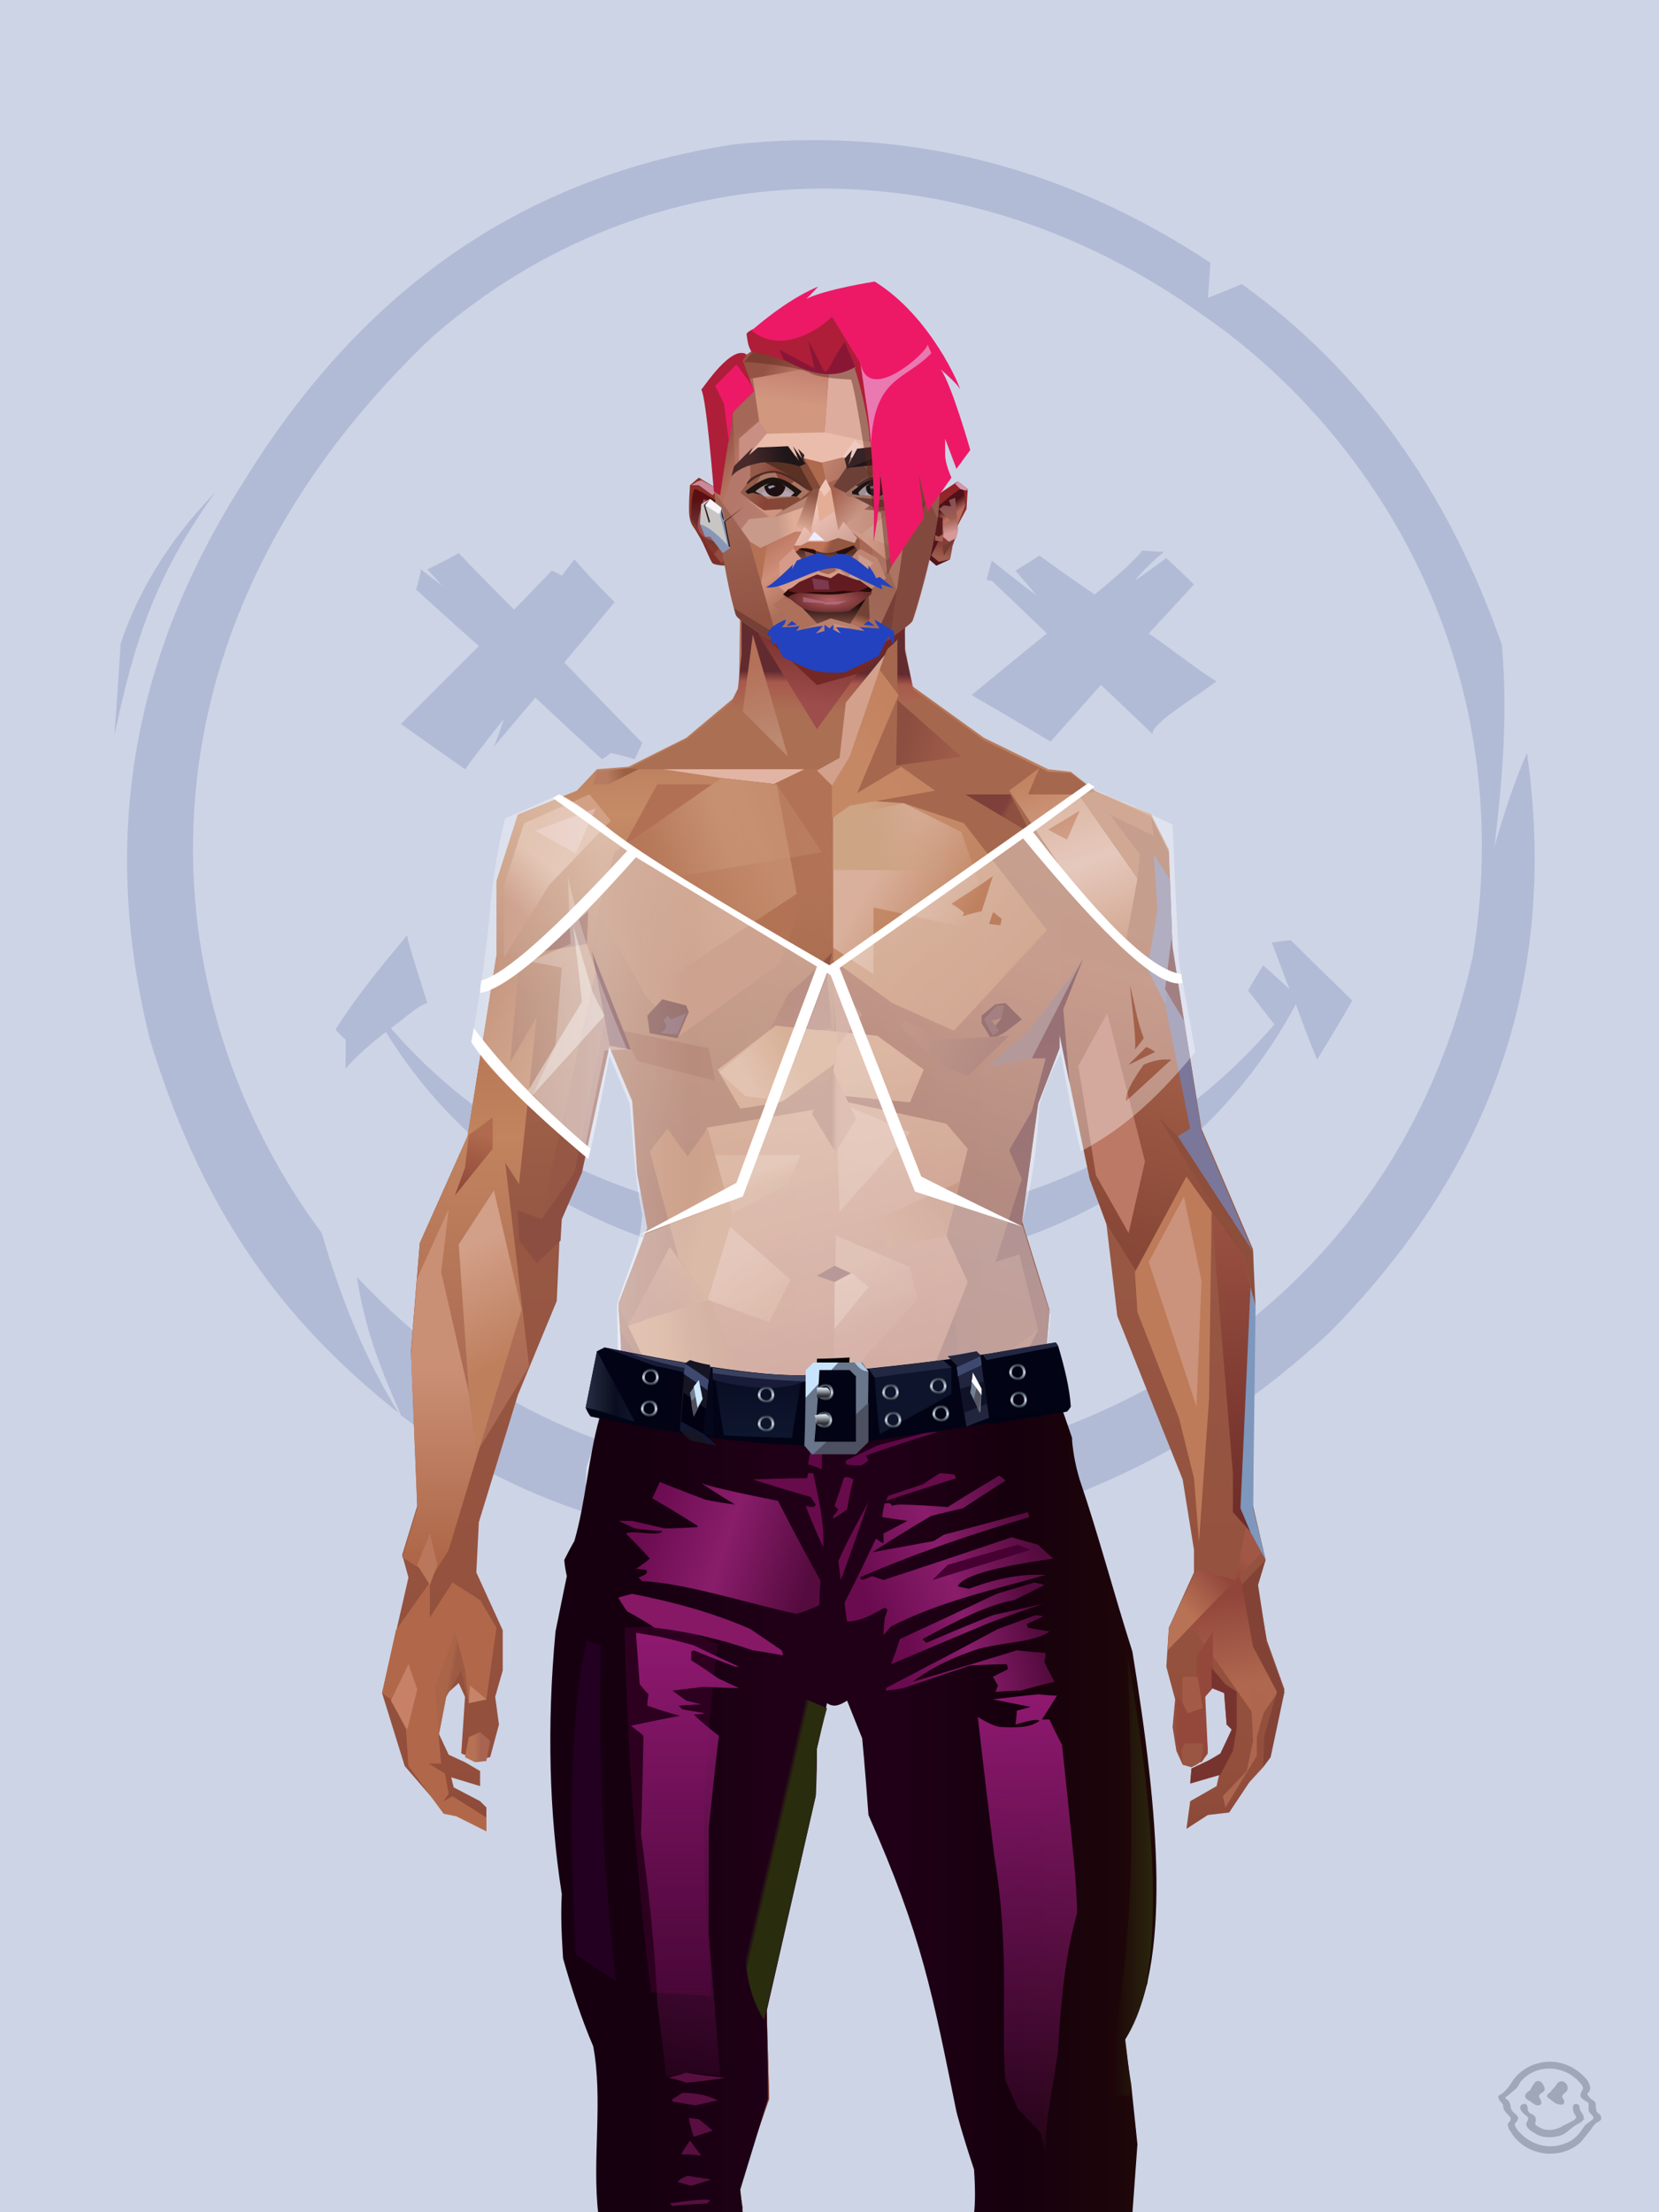 <?xml version="1.0" encoding="UTF-8"?><svg width="1320px" height="1760px" viewBox="0 0 1320 1760" version="1.1" xmlns="http://www.w3.org/2000/svg" xmlns:xlink="http://www.w3.org/1999/xlink"><defs></defs><g transform=" translate(0,-2)" id="id-31415"><rect fill="#CDD4E6" width="1320" height="1762" x="0" y="0" id="id-31416"></rect><g transform=" translate(91,113)" fill="#B1BBD6" id="id-31417"><path d=" M 579,1152 C 624,1159 646,1163 646,1163 C 630,1172 607,1213 587,1235 C 597,1215 607,1196 612,1171 C 590,1158 579,1152 579,1152 Z" id="id-31418"></path><path d=" M 657,1148 C 607,1139 554,1129 501,1119 C 390,1106 306,1074 228,1015 C 214,982 200,951 193,905 C 290,1008 413,1067 572,1064 C 813,1048 1026,902 1081,649 C 1119,413 998,230 865,139 C 671,0 426,6 253,157 C 2,395 28,686 165,870 C 182,928 201,972 226,1013 C 147,950 74,868 28,715 C -8,569 7,422 103,272 C 204,108 337,28 492,4 C 631,-11 757,22 872,98 C 871,117 870,126 870,126 C 888,119 897,115 897,115 C 992,183 1061,279 1104,402 C 1109,461 1104,512 1098,563 C 1105,538 1113,513 1124,488 C 1151,680 1086,828 967,949 C 865,1044 749,1097 621,1115 C 645,1137 657,1148 657,1148 Z" id="id-31419"></path><path d=" M 233,633 C 213,657 193,681 176,708 C 181,714 184,716 184,716 C 184,732 184,739 184,739 C 192,730 203,720 216,710 C 294,836 425,894 559,900 C 762,901 883,795 940,688 C 951,718 957,732 957,732 C 976,701 985,685 985,685 C 952,653 936,637 936,637 C 926,638 921,639 921,639 C 930,663 935,676 935,676 C 921,663 914,657 914,657 C 906,670 902,677 902,677 L 923,704 C 828,814 699,863 559,864 C 405,856 291,789 220,707 C 229,701 241,689 249,687 C 239,655 233,637 233,633 Z" id="id-31420"></path><path d=" M 5,401 C 2,449 0,474 0,474 C 16,399 32,348 80,281 C 44,318 19,359 5,401 Z" id="id-31421"></path><path d=" M 244,342 C 242,353 240,358 240,358 C 273,388 290,403 290,403 C 249,444 228,465 228,465 C 262,489 279,501 279,501 C 299,474 310,461 310,461 C 305,476 302,483 302,483 C 324,457 335,444 335,444 C 370,477 388,493 388,493 C 393,490 395,488 395,488 C 408,491 414,493 414,493 C 418,485 420,480 420,480 C 379,438 358,416 358,416 C 385,384 398,368 398,368 C 376,346 366,334 366,334 C 359,343 356,347 356,347 C 351,344 348,343 348,343 C 328,364 318,374 318,374 C 288,344 274,329 274,329 C 258,338 249,342 249,342 L 261,355 C 250,347 244,342 244,342 Z" id="id-31422"></path><path d=" M 785,434 C 758,464 745,479 745,479 C 703,454 682,442 682,442 C 722,409 742,393 742,393 C 713,365 698,351 698,351 C 695,351 694,350 694,350 C 697,340 698,335 698,335 C 722,354 734,363 734,363 C 723,350 717,343 717,343 C 730,335 736,331 736,331 C 765,352 780,362 780,362 C 793,351 808,339 818,327 C 829,328 835,328 835,328 C 827,335 819,342 812,351 C 829,339 837,333 837,333 C 852,347 859,354 859,354 C 835,380 823,393 823,393 C 841,405 863,423 877,431 C 854,448 826,464 826,473 C 799,447 785,434 785,434 Z" id="id-31423"></path></g></g><defs><linearGradient x1="50%" y1="6%" x2="50%" y2="100%" id="id-110524"><stop stop-color="#B37355" offset="0%"></stop><stop stop-color="#C58B67" offset="8%"></stop><stop stop-color="#A5684C" offset="20%"></stop><stop stop-color="#975844" offset="34%"></stop><stop stop-color="#934F3C" offset="71%"></stop><stop stop-color="#602521" offset="100%"></stop></linearGradient><linearGradient x1="50%" y1="-10%" x2="50%" y2="84%" id="id-110525"><stop stop-color="#A86549" offset="0%"></stop><stop stop-color="#C1845E" offset="49%"></stop><stop stop-color="#AB6A54" offset="100%"></stop></linearGradient><linearGradient x1="57%" y1="50%" x2="47%" y2="56%" id="id-110526"><stop stop-color="#7A3A33" offset="0%"></stop><stop stop-color="#783731" offset="100%"></stop></linearGradient><linearGradient x1="45%" y1="35%" x2="55%" y2="47%" id="id-110527"><stop stop-color="#A66552" offset="0%"></stop><stop stop-color="#824237" offset="100%"></stop></linearGradient><linearGradient x1="54%" y1="31%" x2="47%" y2="81%" id="id-110528"><stop stop-color="#A5684E" offset="0%"></stop><stop stop-color="#A7644C" offset="20%"></stop><stop stop-color="#8A4938" offset="71%"></stop><stop stop-color="#854739" offset="81%"></stop><stop stop-color="#824036" offset="100%"></stop></linearGradient><linearGradient x1="43%" y1="38%" x2="54%" y2="44%" id="id-110529"><stop stop-color="#AA6548" offset="0%"></stop><stop stop-color="#9E5B43" offset="100%"></stop></linearGradient><linearGradient x1="46%" y1="8%" x2="58%" y2="82%" id="id-110530"><stop stop-color="#C9906F" offset="0%"></stop><stop stop-color="#A45848" offset="100%"></stop></linearGradient><linearGradient x1="50%" y1="41%" x2="49%" y2="65%" id="id-110531"><stop stop-color="#622B30" offset="0%"></stop><stop stop-color="#A8594B" offset="27%"></stop><stop stop-color="#AB6F54" offset="100%"></stop></linearGradient><linearGradient x1="63%" y1="4%" x2="25%" y2="77%" id="id-110532"><stop stop-color="#D2A185" offset="0%"></stop><stop stop-color="#D5A88F" offset="55%"></stop><stop stop-color="#B97A5D" offset="100%"></stop></linearGradient><linearGradient x1="50%" y1="23%" x2="41%" y2="77%" id="id-110533"><stop stop-color="#7F3531" offset="0%"></stop><stop stop-color="#9D4D4C" offset="100%"></stop></linearGradient><linearGradient x1="47%" y1="22%" x2="55%" y2="89%" id="id-110534"><stop stop-color="#B57159" offset="0%"></stop><stop stop-color="#BC8971" offset="100%"></stop></linearGradient><linearGradient x1="86%" y1="87%" x2="11%" y2="66%" id="id-110535"><stop stop-color="#9E5C4A" offset="0%"></stop><stop stop-color="#8C4E40" offset="100%"></stop></linearGradient><linearGradient x1="71%" y1="11%" x2="50%" y2="100%" id="id-110536"><stop stop-color="#B27255" offset="0%"></stop><stop stop-color="#A5684C" offset="100%" stop-opacity="0"></stop></linearGradient><linearGradient x1="66%" y1="46%" x2="56%" y2="43%" id="id-110537"><stop stop-color="#8E5040" offset="0%"></stop><stop stop-color="#7D403A" offset="100%"></stop></linearGradient><linearGradient x1="100%" y1="41%" x2="50%" y2="63%" id="id-110538"><stop stop-color="#712725" offset="0%"></stop><stop stop-color="#732825" offset="100%"></stop></linearGradient><linearGradient x1="69%" y1="20%" x2="50%" y2="100%" id="id-110539"><stop stop-color="#925342" offset="0%"></stop><stop stop-color="#9D5A48" offset="100%"></stop></linearGradient><linearGradient x1="36%" y1="20%" x2="57%" y2="81%" id="id-110540"><stop stop-color="#B07254" offset="0%"></stop><stop stop-color="#B37355" offset="100%"></stop></linearGradient><linearGradient x1="26%" y1="83%" x2="92%" y2="50%" id="id-110541"><stop stop-color="#C48864" offset="0%" stop-opacity="0"></stop><stop stop-color="#C38B6B" offset="99%"></stop></linearGradient><linearGradient x1="17%" y1="56%" x2="85%" y2="45%" id="id-110542"><stop stop-color="#D0A183" offset="0%" stop-opacity="0"></stop><stop stop-color="#D0A183" offset="51%"></stop><stop stop-color="#C68E6E" offset="100%"></stop></linearGradient><linearGradient x1="17%" y1="24%" x2="74%" y2="87%" id="id-110543"><stop stop-color="#C78E6C" offset="0%"></stop><stop stop-color="#B87755" offset="100%"></stop></linearGradient><linearGradient x1="26%" y1="42%" x2="80%" y2="75%" id="id-110544"><stop stop-color="#D9B09C" offset="0%"></stop><stop stop-color="#D5A88F" offset="100%" stop-opacity="0"></stop></linearGradient><linearGradient x1="29%" y1="56%" x2="77%" y2="50%" id="id-110545"><stop stop-color="#CDA484" offset="0%"></stop><stop stop-color="#CB9D7C" offset="100%" stop-opacity="0"></stop></linearGradient><linearGradient x1="74%" y1="24%" x2="34%" y2="74%" id="id-110546"><stop stop-color="#C38260" offset="0%"></stop><stop stop-color="#C58865" offset="100%"></stop></linearGradient><linearGradient x1="66%" y1="100%" x2="40%" y2="0%" id="id-110547"><stop stop-color="#BC7A58" offset="0%"></stop><stop stop-color="#D7AA98" offset="46%"></stop><stop stop-color="#C28360" offset="100%"></stop></linearGradient><linearGradient x1="52%" y1="13%" x2="59%" y2="75%" id="id-110548"><stop stop-color="#92463B" offset="0%"></stop><stop stop-color="#AF684F" offset="100%"></stop></linearGradient><linearGradient x1="28%" y1="76%" x2="73%" y2="20%" id="id-110549"><stop stop-color="#B87356" offset="0%"></stop><stop stop-color="#91453A" offset="67%"></stop><stop stop-color="#A15745" offset="100%"></stop></linearGradient><linearGradient x1="50%" y1="0%" x2="50%" y2="100%" id="id-110550"><stop stop-color="#9A5242" offset="0%"></stop><stop stop-color="#6C2B27" offset="100%"></stop></linearGradient><linearGradient x1="66%" y1="59%" x2="24%" y2="66%" id="id-110551"><stop stop-color="#A36149" offset="0%"></stop><stop stop-color="#C07F5D" offset="100%"></stop></linearGradient><linearGradient x1="41%" y1="11%" x2="55%" y2="61%" id="id-110552"><stop stop-color="#CD9781" offset="0%"></stop><stop stop-color="#B4705C" offset="100%"></stop></linearGradient><linearGradient x1="19%" y1="58%" x2="66%" y2="43%" id="id-110553"><stop stop-color="#D3A389" offset="0%"></stop><stop stop-color="#C38761" offset="100%"></stop></linearGradient><linearGradient x1="73%" y1="50%" x2="30%" y2="53%" id="id-110554"><stop stop-color="#9B5F42" offset="0%"></stop><stop stop-color="#B67B61" offset="100%"></stop></linearGradient><linearGradient x1="31%" y1="0%" x2="50%" y2="100%" id="id-110555"><stop stop-color="#D5A897" offset="0%"></stop><stop stop-color="#D1A08E" offset="100%"></stop></linearGradient><linearGradient x1="29%" y1="43%" x2="65%" y2="100%" id="id-110556"><stop stop-color="#D29D85" offset="0%"></stop><stop stop-color="#C18265" offset="100%"></stop></linearGradient><linearGradient x1="13%" y1="78%" x2="84%" y2="50%" id="id-110557"><stop stop-color="#B77456" offset="0%"></stop><stop stop-color="#AA6244" offset="100%"></stop></linearGradient><linearGradient x1="50%" y1="0%" x2="36%" y2="100%" id="id-110558"><stop stop-color="#D1A187" offset="0%"></stop><stop stop-color="#CC957E" offset="100%"></stop></linearGradient><linearGradient x1="50%" y1="28%" x2="64%" y2="55%" id="id-110559"><stop stop-color="#CF9D80" offset="0%"></stop><stop stop-color="#C38869" offset="100%"></stop></linearGradient><linearGradient x1="40%" y1="55%" x2="62%" y2="71%" id="id-110560"><stop stop-color="#B47251" offset="0%"></stop><stop stop-color="#BA7B58" offset="100%"></stop></linearGradient><linearGradient x1="9%" y1="37%" x2="88%" y2="55%" id="id-110561"><stop stop-color="#9D5D46" offset="0%"></stop><stop stop-color="#86473B" offset="100%"></stop></linearGradient><linearGradient x1="62%" y1="19%" x2="50%" y2="100%" id="id-110562"><stop stop-color="#B06A4D" offset="0%"></stop><stop stop-color="#8E483A" offset="100%"></stop></linearGradient><linearGradient x1="45%" y1="18%" x2="51%" y2="67%" id="id-110563"><stop stop-color="#D29F88" offset="0%"></stop><stop stop-color="#BE7F5D" offset="100%"></stop></linearGradient><linearGradient x1="50%" y1="43%" x2="50%" y2="100%" id="id-110564"><stop stop-color="#CA9076" offset="0%"></stop><stop stop-color="#AB6344" offset="100%"></stop></linearGradient><linearGradient x1="45%" y1="50%" x2="58%" y2="50%" id="id-110565"><stop stop-color="#9D5D49" offset="0%"></stop><stop stop-color="#BE836D" offset="100%"></stop></linearGradient><linearGradient x1="33%" y1="74%" x2="77%" y2="42%" id="id-110566"><stop stop-color="#A8644F" offset="0%"></stop><stop stop-color="#B6765A" offset="100%"></stop></linearGradient><linearGradient x1="63%" y1="59%" x2="38%" y2="59%" id="id-110567"><stop stop-color="#A86451" offset="0%"></stop><stop stop-color="#B77154" offset="100%"></stop></linearGradient><linearGradient x1="50%" y1="0%" x2="50%" y2="100%" id="id-110568"><stop stop-color="#BD907D" offset="0%"></stop><stop stop-color="#9E5744" offset="100%"></stop></linearGradient><linearGradient x1="47%" y1="47%" x2="53%" y2="50%" id="id-110569"><stop stop-color="#C19B86" offset="0%"></stop><stop stop-color="#9E5744" offset="100%"></stop></linearGradient><linearGradient x1="50%" y1="0%" x2="50%" y2="100%" id="id-110570"><stop stop-color="#AC6553" offset="0%"></stop><stop stop-color="#9E5644" offset="100%"></stop></linearGradient><linearGradient x1="50%" y1="0%" x2="50%" y2="100%" id="id-110571"><stop stop-color="#B28775" offset="0%"></stop><stop stop-color="#B68776" offset="100%"></stop></linearGradient><linearGradient x1="0%" y1="55%" x2="100%" y2="55%" id="id-110572"><stop stop-color="#A2675E" offset="0%"></stop><stop stop-color="#8F4F4C" offset="100%"></stop></linearGradient><linearGradient x1="50%" y1="0%" x2="50%" y2="100%" id="id-110573"><stop stop-color="#AF8873" offset="0%"></stop><stop stop-color="#93493E" offset="100%"></stop></linearGradient><linearGradient x1="49%" y1="20%" x2="52%" y2="96%" id="id-110574"><stop stop-color="#9B5650" offset="0%"></stop><stop stop-color="#984D3F" offset="100%"></stop></linearGradient><linearGradient x1="50%" y1="0%" x2="50%" y2="100%" id="id-110575"><stop stop-color="#5A1D24" offset="0%"></stop><stop stop-color="#72332B" offset="100%"></stop></linearGradient><linearGradient x1="33%" y1="47%" x2="59%" y2="56%" id="id-110576"><stop stop-color="#8E4D39" offset="0%"></stop><stop stop-color="#7C3A31" offset="100%"></stop></linearGradient></defs><g transform=" translate(304,473)" id="id-110577"><polygon points="174 662 139 824 137 906 146 1082 171 1154 176 1211 174 1230 175 1284 287 1284 284 1265 308 1195 306 1124 345 952 343 912 353 879 362 881 371 877 383 904 391 970 434 1079 457 1202 475 1252 475 1284 596 1284 600 1225 591 1146 609 1103 612 997 596 842 545 671 539 640 528 606 531 569 509 498 522 403 539 360 539 348 563 464 576 498 585 574 637 704 646 760 646 778 626 822 624 853 631 879 629 901 632 920 637 931 647 931 657 920 655 877 659 867 670 874 672 899 676 903 667 923 644 934 643 945 666 939 664 948 643 960 640 982 657 971 674 969 690 945 701 933 704 926 707 923 713 892 718 871 704 832 696 786 703 768 693 725 693 521 652 425 629 282 626 203 612 175 567 156 548 141 530 139 479 114 422 73 416 42 415 1 285 0 284 73 279 83 242 114 196 137 171 139 155 156 108 175 91 228 91 287 68 431 30 516 23 602 28 725 16 764 21 782 0 874 18 932 49 968 59 970 83 982 83 965 78 960 57 949 55 941 78 948 78 936 66 929 53 923 45 906 51 875 61 866 66 877 63 922 75 927 86 925 93 899 90 877 96 856 96 824 75 778 77 738 108 637 139 562 142 495 159 458 180 358 199 403 203 461 211 504 188 564 191 608" fill="url(#id-110524)" id="id-110578"></polygon><polygon points="91 287 68 431 30 516 23 602 72 688 117 614 98 452 109 469 123 336 102 372 109 294 88 309 109 285" fill="url(#id-110525)" id="id-110578"></polygon><polygon points="383 906 391 972 434 1081 457 1204 475 1254 475 1287 596 1287 600 1226 591 1148 609 1105 612 999 602 904 584 908 584 846 535 683 456 705 382 878" fill="url(#id-110526)" id="id-110578"></polygon><polygon points="137 907 146 1083 171 1156 176 1212 174 1232 175 1286 175 1287 287 1287 284 1266 308 1197 306 1126 345 954 343 923 293 814 263 724 247 711" fill="url(#id-110527)" id="id-110578"></polygon><polygon points="545 673 539 641 528 608 531 571 509 500 522 405 539 361 539 350 563 465 576 500 601 540 660 491 688 529 652 427 629 283 626 205 612 177 568 157 548 142 530 141 479 116 422 75 416 44 415 3 360 3 360 715 462 724" fill="url(#id-110528)" id="id-110578"></polygon><polygon points="83 984 59 972 49 970 21 932 19 903 7 879 0 874 11 824 38 786 38 814 56 786 78 800 91 822 83 879 69 882 63 855 51 877 45 908 47 930 37 930 50 938 53 954 49 960 56 956 83 973" fill="#B1684A" id="id-110583"></polygon><polygon points="66 855 69 882 63 855 51 877 45 908 42 870 58 825" fill="url(#id-110529)" id="id-110583"></polygon><polygon points="83 879 69 882 70 868" fill="#C7846A" id="id-110583"></polygon><polygon points="481 376 513 349 558 291 522 368" fill="#885F60" id="id-110586"></polygon><polygon points="313 697 260 560 246 448 259 424 355 408 361 366 317 404 285 409 267 378 313 343 394 351 431 378 420 404 368 399 371 404 449 421 466 441 449 510 466 547 406 697 358 717" fill="url(#id-110530)" id="id-110587"></polygon><polygon points="410 90 430 82 423 76 416 45 416 7 286 9 286 48 283 76 278 86 244 114 195 139 366 139 390 70 410 26" fill="url(#id-110531)" id="id-110588"></polygon><polygon points="182 180 133 231 97 289 97 231 113 182 165 159" fill="url(#id-110532)" id="id-110589"></polygon><polygon points="346 107 384 55 409 31 414 23 299 31" fill="url(#id-110533)" id="id-110590"></polygon><polygon points="287 93 295 32 323 129" fill="url(#id-110534)" id="id-110591"></polygon><polygon points="336 139 314 151 270 146 224 139" fill="#E2B4A4" id="id-110592"></polygon><polygon points="410 84 409 136 461 129" fill="url(#id-110535)" id="id-110593"></polygon><polygon points="173 246 167 286 191 351 263 386 328 330 359 330 359 152 348 139 336 139 309 152" fill="url(#id-110536)" id="id-110594"></polygon><polygon points="464 159 516 190 500 159" fill="url(#id-110537)" id="id-110595"></polygon><polygon points="302 31 346 72 382 62 409 37 416 28 416 13" fill="url(#id-110538)" id="id-110596"></polygon><polygon points="263 151 191 202 219 151" fill="#B17054" id="id-110597"></polygon><polygon points="154 206 170 170 122 188" fill="#DEB7A9" id="id-110598"></polygon><polygon points="358 285 344 299 323 318 305 354 358 345 354 305" fill="url(#id-110539)" id="id-110599"></polygon><polygon points="260 361 265 387 203 371 191 347" fill="#94523B" id="id-110600"></polygon><polygon points="198 362 181 359 167 284" fill="#5E2227" id="id-110601"></polygon><polygon points="477 341 477 335 488 326 496 325 509 338 496 348 485 354" fill="#5D2221" id="id-110602"></polygon><polygon points="314 151 342 220 317 293 237 351 209 318 172 251 185 205 270 146" fill="url(#id-110540)" id="id-110603"></polygon><polygon points="314 151 330 238 209 318 172 251 185 205 270 146" fill="url(#id-110541)" id="id-110603"></polygon><polygon points="314 151 350 205 220 227 185 205 270 146" fill="url(#id-110542)" opacity="0.369" id="id-110603"></polygon><polygon points="211 335 223 322 242 327 244 332 235 353 213 349" fill="#642B26" id="id-110606"></polygon><polygon points="224 339 226 342 226 345 222 349 235 350 242 333 230 338 227 335" fill="#70434F" id="id-110607"></polygon><polygon points="488 343 491 347 486 351 479 338 489 327 495 327 493 336" fill="#6F373C" id="id-110608"></polygon><polygon points="485 339 488 343 493 337" fill="#92523E" id="id-110609"></polygon><polygon points="359 162 359 291 406 325 455 347 529 267 463 182 415 166" fill="url(#id-110543)" id="id-110610"></polygon><polygon points="359 178 359 281 391 302 391 249 489 270 461 189 415 166" fill="url(#id-110544)" id="id-110610"></polygon><polygon points="359 178 359 219 472 220 461 189 415 166 371 163" fill="url(#id-110545)" id="id-110610"></polygon><polygon points="358 178 372 168 440 156 413 137 378 158 411 80 396 60 358 146" fill="url(#id-110546)" id="id-110613"></polygon><polygon points="346 140 358 152 372 129 400 48 369 86 364 130" fill="#D3A08C" id="id-110614"></polygon><polygon points="591 281 601 226 559 159 514 159 523 138 499 156 571 263" fill="url(#id-110547)" id="id-110615"></polygon><polygon points="609 298 626 332 629 285 627 227 614 207 617 251" fill="#8581A0" id="id-110616"></polygon><polygon points="554 159 567 157 612 177 614 192 579 175 603 207 601 226" fill="#B67758" id="id-110617"></polygon><polygon points="641 823 648 826 697 896 713 873 682 781" fill="url(#id-110548)" id="id-110618"></polygon><polygon points="625 840 700 762 688 738 679 784 648 776 626 822" fill="url(#id-110549)" id="id-110618"></polygon><polygon points="648 862 648 845 661 825 661 870 654 878 657 922 652 929 637 929 632 914 632 893 632 877 644 888" fill="#94473B" id="id-110620"></polygon><polygon points="554 375 577 333 607 451 594 508 568 462" fill="#BB7966" id="id-110621"></polygon><polygon points="623 326 643 425 633 431 693 523 652 427 636 326 625 315" fill="#7B779A" id="id-110622"></polygon><polygon points="628 274 638 339 623 314" fill="#6F393C" id="id-110623"></polygon><polygon points="693 523 695 567 685 525 618 416 633 431" fill="#8D4E3B" id="id-110624"></polygon><polygon points="640 463 599 539 601 571 634 655 646 703 650 754 658 640 660 491" fill="#BD7B5A" id="id-110625"></polygon><polygon points="610 531 648 646 652 546 638 479" fill="#CB937C" id="id-110625"></polygon><polygon points="693 748 677 730 677 700 660 491 685 525 691 552 684 727" fill="url(#id-110550)" id="id-110627"></polygon><polygon points="691 746 703 768 693 727 695 567 691 551 683 727" fill="#7E97BD" id="id-110628"></polygon><polygon points="260 559 310 683 355 716 263 713 238 685 195 582" fill="url(#id-110551)" id="id-110629"></polygon><polygon points="637 931 636 919 639 914 653 914 653 922 651 929 648 931 644 933" fill="#9B5543" id="id-110630"></polygon><polygon points="637 861 637 882 641 890 653 886 649 861" fill="#A35B48" id="id-110631"></polygon><polygon points="691 871 693 912 688 936 669 956 671 965 696 924 696 909 705 877" fill="#AE664F" id="id-110632"></polygon><polygon points="703 768 684 788 693 837 712 873 702 908 701 933 707 925 718 873 704 834 697 788" fill="#824336" id="id-110633"></polygon><polygon points="667 939 643 946 644 934 657 928 667 922 676 903 672 899 670 874 660 870 660 854 671 867 680 873 680 902 677 920" fill="#77342E" id="id-110634"></polygon><polygon points="361 510 359 634 426 561 420 535" fill="url(#id-110552)" opacity="0.626" id="id-110635"></polygon><polygon points="319 403 289 399 268 380 313 343 361 348 362 372" fill="url(#id-110553)" id="id-110636"></polygon><polygon points="171 141 168 151 180 151 204 139 196 138" fill="url(#id-110554)" id="id-110637"></polygon><polygon points="359 308 362 360 382 334" fill="#BB7863" opacity="0.625" id="id-110638"></polygon><polygon points="360 546 360 584 387 551 374 540" fill="url(#id-110555)" opacity="0.626" id="id-110639"></polygon><polygon points="346 542 360 547 373 540 360 534" fill="#763735" id="id-110640"></polygon><polygon points="325 545 277 503 259 561 308 579" fill="url(#id-110556)" opacity="0.758" id="id-110641"></polygon><polygon points="389 499 460 467 449 510 404 520" fill="url(#id-110557)" id="id-110642"></polygon><polygon points="364 491 361 403 420 428" fill="url(#id-110558)" opacity="0.758" id="id-110643"></polygon><polygon points="262 446 333 446 323 469 279 492" fill="url(#id-110559)" opacity="0.758" id="id-110644"></polygon><polygon points="259 425 279 496 259 561 236 528 213 443 227 425 243 447" fill="url(#id-110560)" id="id-110645"></polygon><polygon points="412 343 444 374 466 383 499 351 447 354 416 339" fill="url(#id-110561)" id="id-110646"></polygon><polygon points="164 252 163 278 128 284" fill="#85483C" id="id-110647"></polygon><polygon points="58 478 88 441 88 416 69 430 66 456" fill="url(#id-110562)" id="id-110648"></polygon><polygon points="76 684 69 634 61 517 89 474 111 569" fill="url(#id-110563)" id="id-110649"></polygon><polygon points="53 489 47 539 69 635 76 684 53 760 40 781 16 766 28 727 23 604 28 544" fill="url(#id-110564)" id="id-110650"></polygon><polygon points="136 452 127 497 153 460 177 340 170 300" fill="#965744" id="id-110651"></polygon><polygon points="181 359 159 460 143 497 142 514 123 532 109 514 108 490 127 497 153 460 177 340" fill="#8D4E42" id="id-110651"></polygon><polygon points="38 747 28 772 38 788 44 772" fill="#BB775C" id="id-110653"></polygon><polygon points="359 379 342 413 361 444 377 417" fill="url(#id-110565)" id="id-110654"></polygon><polygon points="196 581 260 561 229 519" fill="url(#id-110566)" id="id-110655"></polygon><polygon points="74 929 66 925 69 909 78 905 86 912 83 928" fill="url(#id-110567)" id="id-110656"></polygon><polygon points="20 903 7 880 21 851 28 871" fill="#C78167" id="id-110657"></polygon><polygon points="218 1123 203 1040 191 913 171 1090 182 1169 230 1208 261 1237 270 1213 234 1175 212 1157 272 1191 281 1169" fill="url(#id-110568)" opacity="0.808" id="id-110658"></polygon><polygon points="182 1207 181 1155 213 1106 236 1166 230 1210" fill="#A8614D" id="id-110659"></polygon><polygon points="187 902 211 1137 227 1161 275 1187 299 1137 272 1009 299 918 269 791 211 836" fill="url(#id-110569)" id="id-110660"></polygon><polygon points="288 1079 311 1040 311 942 295 903 264 1019 275 1188 301 1137" fill="url(#id-110570)" id="id-110661"></polygon><polygon points="584 908 604 1008 608 1106 614 998 599 887" fill="#848BB1" id="id-110662"></polygon><polygon points="430 886 488 1140 535 1115 561 925 566 886 536 816 500 786" fill="url(#id-110571)" opacity="0.792" id="id-110663"></polygon><polygon points="581 921 588 1011 584 1112 576 1162 544 1046 566 886" fill="url(#id-110572)" id="id-110664"></polygon><polygon points="561 1247 518 1200 472 1112 494 931 505 931 594 1188 579 1244" fill="url(#id-110573)" id="id-110665"></polygon><polygon points="531 1221 539 1263 536 1269 516 1287 509 1287 500 1263 513 1199 488 1226 462 1170 472 1101 427 1010 398 877 469 771 518 739 536 818 500 787 433 890 477 1078 534 1212" fill="url(#id-110574)" id="id-110666"></polygon><polygon points="321 1058 284 852 258 721 266 733 371 879 362 883 354 881 343 914 345 954" fill="#995346" id="id-110667"></polygon><polygon points="429 1068 424 875 536 705 454 704 380 865 384 906 391 972" fill="#9E5752" opacity="0.394" id="id-110668"></polygon><polygon points="175 1262 194 1287 206 1287 225 1226 213 1249 175 1221 174 1232" fill="#743428" id="id-110669"></polygon><polygon points="528 1227 554 1234 569 1169 549 1168" fill="#AC7064" id="id-110670"></polygon><polygon points="546 678 545 672 539 641 528 608 531 571 509 500 522 405 539 361 539 350 547 389 542 330 558 289 517 369 528 369 517 411 499 442 509 465 488 531 507 525 522 585 449 724" fill="url(#id-110575)" id="id-110578"></polygon><polygon points="402 722 490 609 522 585 449 723" fill="#94493C" id="id-110672"></polygon><polygon points="174 664 139 826 137 907 139 937 238 690 352 886 354 881 362 883 371 879 383 906 471 773 548 712 596 844 545 673 539 641 478 697 449 723 278 705 232 657 188 566 191 610" fill="url(#id-110576)" id="id-110578"></polygon><polygon points="189 616 211 620 190 586 190 609" fill="#813F3A" id="id-110674"></polygon><polygon points="139 836 225 709 167 697 139 826" fill="#753E2A" id="id-110675"></polygon><polygon points="518 734 596 843 547 678" fill="#622B30" id="id-110676"></polygon><polygon points="415 778 447 726 314 744 329 762" fill="#A6564C" opacity="0.520" id="id-110578"></polygon><polygon points="411 685 463 666 456 573" fill="#7A3B33" id="id-110678"></polygon></g><defs><linearGradient x1="53%" y1="5%" x2="47%" y2="91%" id="id-111278"><stop stop-color="#932126" offset="0%"></stop><stop stop-color="#873F39" offset="82%"></stop><stop stop-color="#9E5E4F" offset="100%"></stop></linearGradient><linearGradient x1="62%" y1="61%" x2="50%" y2="36%" id="id-111279"><stop stop-color="#BA6E61" offset="0%"></stop><stop stop-color="#4D1217" offset="100%"></stop></linearGradient><linearGradient x1="50%" y1="13%" x2="57%" y2="81%" id="id-111280"><stop stop-color="#885154" offset="0%"></stop><stop stop-color="#9E5E4F" offset="52%"></stop><stop stop-color="#D79898" offset="100%"></stop></linearGradient><linearGradient x1="50%" y1="0%" x2="54%" y2="88%" id="id-111281"><stop stop-color="#8B2F27" offset="0%"></stop><stop stop-color="#803A2B" offset="100%"></stop></linearGradient><linearGradient x1="36%" y1="75%" x2="36%" y2="18%" id="id-111282"><stop stop-color="#6F3938" offset="0%"></stop><stop stop-color="#590F13" offset="100%"></stop></linearGradient><linearGradient x1="33%" y1="21%" x2="62%" y2="79%" id="id-111283"><stop stop-color="#A56757" offset="0%"></stop><stop stop-color="#B57363" offset="10%"></stop><stop stop-color="#B9735D" offset="53%"></stop><stop stop-color="#D0907A" offset="70%"></stop><stop stop-color="#AA6E5A" offset="88%"></stop><stop stop-color="#AD7464" offset="100%"></stop></linearGradient><linearGradient x1="28%" y1="56%" x2="79%" y2="54%" id="id-111284"><stop stop-color="#C89A8A" offset="0%"></stop><stop stop-color="#E0AD98" offset="16%"></stop><stop stop-color="#C08C7D" offset="100%"></stop></linearGradient><linearGradient x1="68%" y1="59%" x2="18%" y2="46%" id="id-111285"><stop stop-color="#B78372" offset="0%"></stop><stop stop-color="#B4786A" offset="100%"></stop></linearGradient><linearGradient x1="26%" y1="17%" x2="91%" y2="50%" id="id-111286"><stop stop-color="#945344" offset="0%"></stop><stop stop-color="#B3715E" offset="16%"></stop><stop stop-color="#CB8C74" offset="51%"></stop><stop stop-color="#935A4F" offset="100%"></stop></linearGradient><linearGradient x1="45%" y1="16%" x2="52%" y2="84%" id="id-111287"><stop stop-color="#9F6554" offset="0%"></stop><stop stop-color="#925343" offset="100%"></stop></linearGradient><linearGradient x1="91%" y1="32%" x2="50%" y2="77%" id="id-111288"><stop stop-color="#9D6655" offset="0%"></stop><stop stop-color="#A96C5D" offset="100%"></stop></linearGradient><linearGradient x1="72%" y1="40%" x2="61%" y2="55%" id="id-111289"><stop stop-color="#734233" offset="0%"></stop><stop stop-color="#AE705B" offset="100%"></stop></linearGradient><linearGradient x1="50%" y1="33%" x2="50%" y2="100%" id="id-111290"><stop stop-color="#1E0D0C" offset="0%"></stop><stop stop-color="#7F4D40" offset="100%"></stop></linearGradient><linearGradient x1="34%" y1="50%" x2="87%" y2="60%" id="id-111291"><stop stop-color="#D09A88" offset="0%"></stop><stop stop-color="#C38774" offset="100%"></stop></linearGradient><linearGradient x1="14%" y1="54%" x2="60%" y2="65%" id="id-111292"><stop stop-color="#945B4B" offset="0%"></stop><stop stop-color="#894336" offset="50%"></stop><stop stop-color="#824937" offset="100%"></stop></linearGradient><linearGradient x1="50%" y1="0%" x2="50%" y2="100%" id="id-111293"><stop stop-color="#CE9386" offset="0%"></stop><stop stop-color="#C99387" offset="100%"></stop></linearGradient><linearGradient x1="50%" y1="9%" x2="44%" y2="54%" id="id-111294"><stop stop-color="#C58372" offset="0%"></stop><stop stop-color="#D2977F" offset="100%"></stop></linearGradient><linearGradient x1="61%" y1="87%" x2="61%" y2="8%" id="id-111295"><stop stop-color="#DEAC9D" offset="0%" stop-opacity="0"></stop><stop stop-color="#D69C96" offset="100%"></stop></linearGradient><radialGradient cx="50%" cy="39%" r="61%" id="id-111296" fx="50%" fy="39%" gradientTransform=" translate(0.500,0.392) scale(0.254,1) rotate(90) scale(1,3) translate(-0.500,-0.392)"><stop stop-color="#B36061" offset="0%"></stop><stop stop-color="#6C2C2E" offset="100%"></stop></radialGradient><linearGradient x1="67%" y1="12%" x2="50%" y2="100%" id="id-111297"><stop stop-color="#8D5644" offset="0%"></stop><stop stop-color="#E0AD98" offset="100%"></stop></linearGradient><linearGradient x1="45%" y1="50%" x2="56%" y2="52%" id="id-111298"><stop stop-color="#BF7357" offset="0%"></stop><stop stop-color="#945741" offset="100%"></stop></linearGradient><linearGradient x1="18%" y1="22%" x2="62%" y2="71%" id="id-111299"><stop stop-color="#A5624F" offset="0%"></stop><stop stop-color="#C59181" offset="100%"></stop></linearGradient><linearGradient x1="50%" y1="35%" x2="87%" y2="93%" id="id-111300"><stop stop-color="#EEC5B7" offset="0%"></stop><stop stop-color="#D1A398" offset="100%"></stop></linearGradient><linearGradient x1="50%" y1="115%" x2="50%" y2="50%" id="id-111301"><stop stop-color="#925F51" offset="0%"></stop><stop stop-color="#593128" offset="100%"></stop></linearGradient><linearGradient x1="73%" y1="44%" x2="22%" y2="46%" id="id-111302"><stop stop-color="#1F1619" offset="0%"></stop><stop stop-color="#492A2A" offset="100%"></stop></linearGradient></defs><g transform=" translate(548,259)" id="id-111303"><g id="id-111304"><g transform=" translate(0,121)" id="id-111305"><polygon points="199 13 214 3 222 9 221 25 214 38 214 43 210 54 208 65 197 70 190 64" fill="url(#id-111278)" id="id-111306"></polygon><polygon points="197 24 209 14 216 9 219 10 220 22 214 37 195 43" fill="url(#id-111279)" id="id-111307"></polygon><polygon points="203 38 208 34 199 25 203 22 209 23 207 18 212 16 214 38 214 43 213 48 207 51 201 46" fill="url(#id-111280)" id="id-111306"></polygon><polygon points="212 5 214 3 222 9 222 10 219 10 216 9" fill="#D497AD" id="id-111306"></polygon><polygon points="208 65 197 70 190 64 194 42 199 50 193 62 199 67" fill="#50151B" id="id-111306"></polygon><polygon points="203 62 202 54 211 50" fill="#723C31" id="id-111311"></polygon><polygon points="196 50 202 51 203 42 196 46" fill="#A06051" id="id-111312"></polygon><polygon points="194 45 199 47 202 45 202 32 197 31" fill="#561B1F" id="id-111313"></polygon><path d=" M 30,70 C 24,70 20,69 19,68 C 17,66 12,52 8,46 C 4,39 2,38 1,33 C 0,30 0,21 1,6 L 8,0 L 23,9 L 30,70 Z" fill="url(#id-111281)" id="id-111314"></path><polygon points="8 6 2 6 7 3 10 2 23 9 19 14" fill="#C9899B" id="id-111314"></polygon><path d=" M 26,68 C 23,69 20,69 19,68 C 17,66 12,52 8,46 C 7,44 6,43 6,42 C 9,45 10,47 12,48 C 13,50 14,52 16,56 L 26,68 Z" fill="#7E2E28" id="id-111314"></path><polygon points="26 68 29 65 27 53 20 61" fill="#954B3F" id="id-111314"></polygon><path d=" M 23,19 C 12,12 6,9 5,9 C 3,10 2,18 2,33 L 17,53 L 26,52 L 23,19 Z" fill="url(#id-111282)" id="id-111318"></path><polygon points="12 17 19 19 18 26 15 28 22 38 21 49 12 44" fill="#9C2429" id="id-111319"></polygon><path d=" M 27,53 C 16,50 10,47 8,42 C 6,38 8,30 12,17 L 15,23 C 15,36 14,42 15,43 C 15,45 18,46 25,48 L 27,53 Z" fill="#9E4F4F" id="id-111320"></path><polygon points="11 31 19 26 19 18 14 20 12 18" fill="#C07080" id="id-111321"></polygon><polygon points="20 46 17 42 22 37 25 48" fill="#6A3032" id="id-111322"></polygon></g><g transform=" translate(18,0)" id="id-111323"><path d=" M 20,231 C 18,227 11,201 5,153 C 3,140 2,128 1,117 C -1,91 4,63 8,49 C 9,46 16,35 16,34 C 30,20 56,0 94,0 C 157,0 178,45 181,51 C 183,57 183,111 181,144 C 178,177 162,232 160,235 C 158,239 124,261 119,264 C 113,266 74,267 69,264 C 64,261 22,235 20,231 Z" fill="url(#id-111283)" id="id-111324"></path><polygon points="7 140 17 117 33 106 149 120 167 144 154 168 73 161 39 177 29 171" fill="url(#id-111284)" id="id-111325"></polygon><polygon points="7 140 17 117 33 106 31 136 77 131 86 136 75 144 52 152 49 152 30 154 23 163" fill="url(#id-111285)" id="id-111325"></polygon><path d=" M 5,153 C 3,140 2,128 1,117 C -1,91 4,63 8,49 C 9,46 16,35 16,34 C 30,20 56,0 94,0 C 157,0 178,45 181,51 C 183,57 183,111 181,144 C 181,149 180,153 179,158 L 159,161 L 145,148 L 115,146 L 101,161 L 86,110 L 108,103 C 144,108 161,111 161,110 C 158,100 155,92 154,86 C 152,81 151,76 149,69 L 159,43 L 95,32 L 26,43 L 17,71 L 19,112 L 5,153 Z" fill="url(#id-111286)" id="id-111324"></path><polygon points="39 209 44 175 39 177 29 171" fill="#B57154" id="id-111325"></polygon><path d=" M 20,231 C 18,227 11,201 5,153 C 4,146 3,140 3,133 L 30,171 L 54,255 C 40,246 21,234 20,231 Z" fill="url(#id-111287)" id="id-111324"></path><polygon points="120 214 141 194 148 212 132 249 115 262 65 259 56 251 73 255 98 256" fill="url(#id-111288)" id="id-111330"></polygon><path d=" M 20,231 C 19,230 19,228 18,225 L 69,256 L 115,258 L 131,246 L 148,209 L 145,247 C 134,254 122,262 119,264 C 113,266 74,267 69,264 C 64,261 22,235 20,231 Z" fill="#764037" id="id-111324"></path><polygon points="80 183 80 201 103 202 128 183 128 174 108 161" fill="#A66755" id="id-111332"></polygon><polygon points="99 197 98 188 119 178 132 185 139 201 121 214" fill="#BE8572" id="id-111333"></polygon><polygon points="108 201 117 190 117 182 129 189 115 204" fill="#CC9B8C" id="id-111334"></polygon><polygon points="60 213 54 208 54 188 67 176 88 184 86 187 86 196 93 198 102 194 113 205" fill="#D69B88" id="id-111335"></polygon><polygon points="49 222 65 211 125 212 126 233 120 246 75 244" fill="url(#id-111289)" id="id-111336"></polygon><polygon points="125 214 110 238 84 237 70 222" fill="url(#id-111290)" id="id-111337"></polygon><polygon points="69 252 62 246 95 233 113 238 123 243 121 251 98 256" fill="#BA806F" id="id-111338"></polygon><polygon points="102 249 97 237 108 240 117 246" fill="#C69384" id="id-111339"></polygon><polygon points="151 171 140 187 108 161 141 174" fill="url(#id-111291)" id="id-111340"></polygon><polygon points="117 109 126 125 157 130 163 120 151 101" fill="#7D4C3D" id="id-111341"></polygon><polygon points="160 158 150 172 141 175 119 166 143 148" fill="#CB9D8D" id="id-111340"></polygon><polygon points="160 128 146 114 155 108 164 117 167 125 163 122" fill="#8C594E" id="id-111343"></polygon><polygon points="86 130 91 122 88 109 70 105" fill="#AF694D" id="id-111344"></polygon><polygon points="23 133 41 147 57 147 80 134 85 140 87 129 74 106 31 109 31 122" fill="url(#id-111292)" id="id-111345"></polygon><polygon points="43 109 60 118 72 128 82 133 69 109 52 105" fill="#593225" id="id-111346"></polygon><polygon points="28 138 48 154 57 146 42 147" fill="#CE9581" id="id-111347"></polygon><polygon points="94 31 159 40 152 69 154 90 145 103 90 86" fill="#DEAC9D" id="id-111348"></polygon><path d=" M 180,154 C 175,187 161,232 160,235 C 159,237 151,243 142,249 L 154,166 L 172,136 L 180,154 Z" fill="#824A3F" id="id-111324"></path><polygon points="121 35 159 40 152 69 154 90 145 103 138 101" fill="url(#id-111293)" id="id-111348"></polygon><polygon points="38 76 33 42 94 31 90 86 42 86" fill="url(#id-111294)" id="id-111351"></polygon><polygon points="45 86 38 76 22 90 22 112" fill="#C98F82" id="id-111352"></polygon><path d=" M 32,20 C 47,10 68,0 94,0 C 115,0 131,5 143,11 L 161,32 L 143,38 L 139,62 L 93,34 L 32,20 Z" fill="url(#id-111295)" opacity="0.484" id="id-111324"></path><polygon points="174 133 176 78 165 112" fill="#B7868E" id="id-111354"></polygon><polygon points="167 55 176 78 169 100" fill="#854F45" id="id-111354"></polygon><polygon points="28 105 44 86 91 85 140 96 88 109 55 101" fill="#EABCAB" id="id-111356"></polygon><polygon points="104 105 128 105 160 106 154 87 144 99 126 102 114 91" fill="#EECAC1" id="id-111357"></polygon></g></g><g transform=" translate(75,197)" id="id-111358"><polygon points="0 17 4 13 27 3 38 6 44 2 61 6 71 13 69 17 34 28 5 20" fill="#290B08" id="id-111359"></polygon><polygon points="12 16 4 14 13 7 27 1 38 4 44 0 60 6 68 11 59 15 49 14 38 15 24 15" fill="#621C21" id="id-111359"></polygon><polygon points="36 6 37 13 25 13 23 4" fill="#7C3A4F" id="id-111359"></polygon><path d=" M 4,19 C 11,25 16,29 22,30 C 30,32 52,31 53,30 C 54,29 60,25 70,17 L 71,14 C 71,15 70,15 67,15 C 64,15 64,14 58,15 C 52,15 48,17 37,17 C 26,17 15,15 12,16 C 10,16 7,17 4,19 Z" fill="url(#id-111296)" id="id-111362"></path><polygon points="16 19 16 23 33 24 33 25 43 25 51 22 34 23" fill="#C07AA2" opacity="0.532" id="id-111363"></polygon></g><polygon points="95 135 84 164 97 164 104 130 99 130" fill="url(#id-111297)" id="id-111364"></polygon><polygon points="84 175 83 177 90 186 105 186 109 187 114 187 119 181 124 182 126 185 130 184 136 177 136 171 134 169 105 165" fill="url(#id-111298)" id="id-111365"></polygon><polygon points="119 163 111 125 119 122 144 143" fill="url(#id-111299)" id="id-111366"></polygon><path d=" M 84,175 L 92,160 L 97,165 L 104,130 L 109,122 L 113,130 L 119,163 L 123,156 L 134,169 L 132,173 L 119,169 L 110,172 L 95,172 C 93,173 91,174 89,175 C 88,175 86,175 84,175 Z" fill="url(#id-111300)" id="id-111367"></path><polygon points="179 128 167 143 148 145 115 128 126 112 137 110 148 120 161 118 172 126" fill="#6D4037" id="id-111368"></polygon><polygon points="102 140 104 130 108 136 113 130 116 148 104 156" fill="#E4AD96" id="id-111367"></polygon><polygon points="95 171 100 164 108 171" fill="#F0ECFD" id="id-111370"></polygon><path d=" M 110,181 C 103,181 97,177 93,177 C 90,177 88,178 85,180 L 90,186 L 105,186 L 109,187 L 114,187 L 119,181 L 124,182 L 126,185 L 130,184 L 134,179 C 133,176 132,175 131,175 C 130,175 117,181 110,181 Z" fill="url(#id-111301)" id="id-111365"></path><polygon points="92 180 94 186 105 186 97 179" fill="#895445" id="id-111365"></polygon><polygon points="117 180 131 175 132 177 124 182 119 182" fill="#290E08" id="id-111373"></polygon><polygon points="87 178 90 177 99 178 101 179 101 182 94 180" fill="#290E08" id="id-111374"></polygon><g transform=" translate(34,94)" id="id-111375"><path d=" M 0,26 C 4,21 12,17 24,15 C 35,14 45,15 54,18 L 59,16 L 49,2 L 54,14 L 45,2 L 21,3 L 14,9 L 17,3 L 2,18 L 0,26 Z" fill="url(#id-111302)" id="id-111376"></path><polygon points="122 15 138 16 148 23 147 13 136 5 120 9" fill="#492A2A" id="id-111377"></polygon><polygon points="53 4 58 9 57 14" fill="#332325" id="id-111378"></polygon><polygon points="90 12 92 20 132 5 125 1 100 4 93 17 96 5" fill="#352325" id="id-111379"></polygon><polygon points="94 19 123 16 122 8" fill="#1F1619" id="id-111380"></polygon></g><path d=" M 165,122 L 165,128 L 170,132 L 158,139 L 126,136 L 125,133 L 133,127 C 140,121 147,118 152,118 C 157,118 162,120 165,122 Z" fill="#9D7061" id="id-111381"></path><path d=" M 136,129 L 133,127 C 139,123 143,120 146,120 L 150,123 L 136,129 Z" fill="#4F302B" id="id-111381"></path><path d=" M 130,134 L 130,132 C 140,124 148,120 155,121 C 159,122 162,124 166,126 C 168,127 170,128 174,130 C 172,133 171,133 169,132 C 168,133 167,133 167,134 C 165,135 162,136 158,136 L 136,135 L 130,134 Z" fill="#1C1316" id="id-111383"></path><path d=" M 135,133 L 136,135 L 158,136 L 165,132 C 158,127 153,125 149,125 C 144,125 139,128 135,133 Z" fill="#B5A7B5" id="id-111384"></path><path d=" M 135,133 L 136,135 L 140,135 C 142,131 144,129 148,129 C 151,128 155,130 161,134 L 165,132 C 158,127 153,125 149,125 C 144,125 139,128 135,133 Z" fill="#A28F91" id="id-111384"></path><path d=" M 149,136 C 154,136 157,134 158,128 C 154,126 151,124 149,124 C 146,124 144,126 141,128 C 141,133 143,135 149,136 Z" fill="#1B1216" id="id-111384"></path><polygon points="144 128 145 130 150 129 150 127" fill="#8F8793" id="id-111387"></polygon><polygon points="53 127 58 118 69 117 72 123 80 127 84 124 96 132 89 138 86 136 63 138 57 134" fill="#A97665" id="id-111388"></polygon><path d=" M 46,126 C 48,121 54,118 63,116 C 72,114 83,119 96,132 C 84,123 75,118 68,117 C 62,117 55,119 47,126 L 46,126 Z" fill="#4E2B23" id="id-111389"></path><path d=" M 47,134 L 45,132 C 55,124 63,120 69,121 C 76,122 82,126 90,132 L 86,136 L 59,135 L 51,133 L 47,134 Z" fill="#1E1410" id="id-111390"></path><path d=" M 53,132 L 61,136 L 81,136 L 84,133 C 78,128 73,125 69,125 C 64,125 59,127 53,132 Z" fill="#B4A3AF" id="id-111391"></path><path d=" M 53,132 L 58,134 C 60,131 63,130 68,130 C 73,130 78,131 83,134 L 84,133 C 78,128 73,125 69,125 C 64,125 59,127 53,132 Z" fill="#A69398" id="id-111391"></path><path d=" M 69,136 C 73,136 76,133 77,128 C 74,126 71,124 69,124 C 66,124 63,126 60,128 C 61,133 64,136 69,136 Z" fill="#1E1011" id="id-111391"></path><polygon points="63 128 64 130 69 128 67 127" fill="#999AA8" id="id-111394"></polygon></g><defs><linearGradient x1="100%" y1="50%" x2="0%" y2="50%" id="id-79709"><stop stop-color="#FFFFFF" offset="0%" stop-opacity="0.709"></stop><stop stop-color="#FFFFFF" offset="26%" stop-opacity="0.724"></stop><stop stop-color="#FFFFFF" offset="70%" stop-opacity="0.671"></stop><stop stop-color="#FFFFFF" offset="82%" stop-opacity="0.883"></stop><stop stop-color="#FFFFFF" offset="100%" stop-opacity="0.492"></stop></linearGradient></defs><g transform=" translate(375,623)" id="id-79710"><path d=" M 491,0 C 493,1 495,2 495,3 L 495,3 C 496,3 496,3 496,3 L 496,3 C 496,3 496,3 496,3 C 495,4 494,5 494,5 C 502,7 509,12 519,15 C 525,17 540,25 558,33 C 561,106 563,142 563,142 C 572,190 576,214 576,214 C 541,257 513,278 485,293 C 478,267 474,241 469,215 C 463,226 457,240 452,256 C 450,290 446,321 438,350 C 453,399 461,423 461,423 C 459,446 457,458 457,458 L 468,489 C 478,535 484,558 484,558 C 237,558 107,558 92,558 L 91,558 C 91,558 91,558 91,558 L 91,558 L 91,558 C 92,548 92,544 92,544 C 105,504 111,484 111,484 C 115,470 117,463 117,463 C 116,432 116,415 116,415 L 116,415 L 116,415 C 123,390 134,373 136,343 C 130,316 129,287 126,255 L 110,217 C 100,270 94,297 93,299 C 39,253 8,222 0,206 C 7,169 11,138 14,111 C 18,59 27,28 27,28 C 38,23 53,17 70,9 C 75,11 85,17 95,25 L 96,26 C 102,30 108,35 113,39 C 160,74 253,126 285,145 C 423,48 491,0 491,0 Z M 535,224 C 525,238 520,248 521,253 C 545,231 557,220 557,220 C 552,220 547,219 535,224 Z M 537,210 L 523,224 C 523,224 523,224 523,224 L 523,224 C 523,224 523,224 523,224 L 523,224 C 524,224 531,220 544,214 C 544,214 542,212 537,210 L 537,210 Z M 524,161 C 527,189 529,205 528,212 C 533,206 535,203 535,203 C 529,187 528,175 524,161 Z M 415,103 C 413,109 412,112 412,112 C 418,113 421,113 421,113 L 422,108 C 418,105 416,103 416,103 L 415,103 L 415,103 Z M 415,74 C 415,74 404,82 382,96 C 382,96 386,98 392,103 L 392,103 L 391,106 C 391,106 396,104 406,102 C 406,102 409,93 415,74 Z M 484,22 C 484,22 476,27 459,37 L 459,37 L 459,37 C 459,37 464,40 474,45 L 474,45 Z" fill="url(#id-79709)" opacity="0.504" id="id-79711"></path><polygon points="216 329 270 187 285 147 299 187 353 325 439 353 460 421 458 457 466 487 473 519 485 558 91 557 91 546 117 464 116 414 135 360" fill="#FFFFFF" fill-opacity="0.400" opacity="0.537" id="id-79712"></polygon><path d=" M 93,299 C 94,294 95,291 95,291 C 61,262 29,231 2,195 L 0,206 C 13,226 43,257 93,299 Z" fill="#FFFFFF" id="id-79713"></path><path d=" M 49,248 C 87,206 106,185 106,185 C 99,172 96,165 96,165 C 86,131 81,113 81,113 C 86,154 88,174 88,174 L 45,245 C 47,247 49,248 49,248 Z" fill="#FFFFFF" fill-opacity="0.400" id="id-79714"></path><path d=" M 91,287 C 101,238 106,213 106,213 C 118,212 124,212 124,212 C 101,158 85,112 77,75 C 78,110 79,128 79,128 C 58,137 47,142 47,142 C 64,145 72,147 72,147 L 67,209 L 49,248 C 62,262 76,275 91,287 Z" fill="#FFFFFF" fill-opacity="0.400" opacity="0.618" id="id-79715"></path><path d=" M 8,157 C 7,163 7,167 7,167 C 27,164 69,129 131,59 C 227,117 275,146 275,146 C 232,260 211,318 211,318 L 133,360 C 188,339 216,329 216,329 C 261,210 283,151 283,151 C 285,152 286,153 286,153 C 330,268 353,325 353,325 L 439,353 C 385,327 358,313 358,313 C 315,203 293,147 293,147 C 390,79 439,44 439,44 C 506,125 548,164 566,159 C 565,155 565,152 565,152 C 545,149 512,123 447,39 L 496,3 L 491,0 L 285,145 C 193,92 135,56 113,39 C 99,28 88,19 70,9 C 66,11 65,12 65,12 L 124,54 C 66,117 27,152 8,157 Z" fill="#FFFFFF" id="id-79716"></path></g><defs><linearGradient x1="100%" y1="50%" x2="0%" y2="50%" id="id-88317"><stop stop-color="#210907" offset="0%"></stop><stop stop-color="#16000D" offset="25%"></stop><stop stop-color="#200017" offset="45%"></stop><stop stop-color="#200017" offset="62%"></stop><stop stop-color="#16000F" offset="84%"></stop><stop stop-color="#160010" offset="100%"></stop></linearGradient><linearGradient x1="97%" y1="64%" x2="9%" y2="45%" id="id-88318"><stop stop-color="#550B3E" offset="0%"></stop><stop stop-color="#891D6B" offset="52%"></stop><stop stop-color="#6A0B4F" offset="100%"></stop></linearGradient><linearGradient x1="93%" y1="48%" x2="9%" y2="72%" id="id-88319"><stop stop-color="#550B3E" offset="0%"></stop><stop stop-color="#891D6B" offset="52%"></stop><stop stop-color="#6A0B4F" offset="100%"></stop></linearGradient><linearGradient x1="93%" y1="49%" x2="9%" y2="61%" id="id-88320"><stop stop-color="#550B3E" offset="0%"></stop><stop stop-color="#891D6B" offset="52%"></stop><stop stop-color="#6A0B4F" offset="100%"></stop></linearGradient><linearGradient x1="93%" y1="49%" x2="9%" y2="58%" id="id-88321"><stop stop-color="#550B3E" offset="0%"></stop><stop stop-color="#891D6B" offset="52%"></stop><stop stop-color="#6A0B4F" offset="100%"></stop></linearGradient><linearGradient x1="50%" y1="0%" x2="50%" y2="100%" id="id-88322"><stop stop-color="#8F1970" offset="0%"></stop><stop stop-color="#941976" offset="100%" stop-opacity="0.104"></stop></linearGradient><linearGradient x1="100%" y1="50%" x2="0%" y2="50%" id="id-88323"><stop stop-color="#2A2C0E" offset="0%"></stop><stop stop-color="#2C2E0F" offset="100%" stop-opacity="0"></stop></linearGradient><linearGradient x1="51%" y1="53%" x2="48%" y2="51%" id="id-88324"><stop stop-color="#2A2C0E" offset="0%"></stop><stop stop-color="#2C2E0F" offset="100%" stop-opacity="0"></stop></linearGradient><linearGradient x1="50%" y1="0%" x2="50%" y2="100%" id="id-88325"><stop stop-color="#8F1970" offset="0%"></stop><stop stop-color="#941976" offset="100%" stop-opacity="0.104"></stop></linearGradient><linearGradient x1="100%" y1="50%" x2="0%" y2="50%" id="id-88326"><stop stop-color="#12172E" offset="0%"></stop><stop stop-color="#0A0D1F" offset="39%"></stop><stop stop-color="#272E43" offset="100%"></stop></linearGradient><linearGradient x1="50%" y1="0%" x2="50%" y2="100%" id="id-88327"><stop stop-color="#090E23" offset="0%"></stop><stop stop-color="#0E162F" offset="100%"></stop></linearGradient><linearGradient x1="50%" y1="0%" x2="50%" y2="100%" id="id-88328"><stop stop-color="#212A35" offset="0%"></stop><stop stop-color="#CFDBE6" offset="52%"></stop><stop stop-color="#212A35" offset="100%"></stop></linearGradient><linearGradient x1="50%" y1="0%" x2="50%" y2="100%" id="id-88328"><stop stop-color="#212A35" offset="0%"></stop><stop stop-color="#CFDBE6" offset="52%"></stop><stop stop-color="#212A35" offset="100%"></stop></linearGradient><linearGradient x1="50%" y1="0%" x2="50%" y2="100%" id="id-88328"><stop stop-color="#212A35" offset="0%"></stop><stop stop-color="#CFDBE6" offset="52%"></stop><stop stop-color="#212A35" offset="100%"></stop></linearGradient><linearGradient x1="50%" y1="0%" x2="50%" y2="100%" id="id-88328"><stop stop-color="#212A35" offset="0%"></stop><stop stop-color="#CFDBE6" offset="52%"></stop><stop stop-color="#212A35" offset="100%"></stop></linearGradient><linearGradient x1="50%" y1="0%" x2="50%" y2="100%" id="id-88328"><stop stop-color="#212A35" offset="0%"></stop><stop stop-color="#CFDBE6" offset="52%"></stop><stop stop-color="#212A35" offset="100%"></stop></linearGradient><linearGradient x1="50%" y1="0%" x2="50%" y2="100%" id="id-88328"><stop stop-color="#212A35" offset="0%"></stop><stop stop-color="#CFDBE6" offset="52%"></stop><stop stop-color="#212A35" offset="100%"></stop></linearGradient><linearGradient x1="50%" y1="0%" x2="50%" y2="100%" id="id-88328"><stop stop-color="#212A35" offset="0%"></stop><stop stop-color="#CFDBE6" offset="52%"></stop><stop stop-color="#212A35" offset="100%"></stop></linearGradient><linearGradient x1="50%" y1="0%" x2="50%" y2="100%" id="id-88328"><stop stop-color="#212A35" offset="0%"></stop><stop stop-color="#CFDBE6" offset="52%"></stop><stop stop-color="#212A35" offset="100%"></stop></linearGradient><linearGradient x1="50%" y1="0%" x2="50%" y2="100%" id="id-88328"><stop stop-color="#212A35" offset="0%"></stop><stop stop-color="#CFDBE6" offset="52%"></stop><stop stop-color="#212A35" offset="100%"></stop></linearGradient><linearGradient x1="50%" y1="0%" x2="50%" y2="100%" id="id-88328"><stop stop-color="#212A35" offset="0%"></stop><stop stop-color="#CFDBE6" offset="52%"></stop><stop stop-color="#212A35" offset="100%"></stop></linearGradient><linearGradient x1="50%" y1="0%" x2="50%" y2="100%" id="id-88328"><stop stop-color="#212A35" offset="0%"></stop><stop stop-color="#CFDBE6" offset="52%"></stop><stop stop-color="#212A35" offset="100%"></stop></linearGradient><linearGradient x1="50%" y1="0%" x2="50%" y2="100%" id="id-88328"><stop stop-color="#212A35" offset="0%"></stop><stop stop-color="#CFDBE6" offset="52%"></stop><stop stop-color="#212A35" offset="100%"></stop></linearGradient><linearGradient x1="50%" y1="0%" x2="50%" y2="79%" id="id-88340"><stop stop-color="#E9F4FF" offset="0%"></stop><stop stop-color="#333339" offset="100%"></stop></linearGradient><linearGradient x1="50%" y1="0%" x2="50%" y2="100%" id="id-88341"><stop stop-color="#E9F4FF" offset="0%"></stop><stop stop-color="#333339" offset="80%"></stop></linearGradient></defs><g transform=" translate(438,1068)" id="id-88342"><path d=" M 153,693 C 76,693 38,693 38,693 C 33,650 42,603 34,560 C 25,539 17,515 10,490 C 9,473 8,457 9,439 C -1,375 -3,305 4,230 C 10,200 13,186 13,186 C 11,177 11,173 11,173 C 16,163 19,158 19,158 C 28,127 30,92 39,60 C 40,57 41,55 41,55 C 106,75 174,81 239,76 C 296,73 350,61 405,47 C 412,67 415,76 415,76 C 415,78 415,78 415,78 C 416,89 418,99 421,109 C 436,153 448,199 463,246 C 484,375 495,494 457,555 C 460,579 462,590 462,590 L 467,638 L 463,693 C 379,693 337,693 337,693 C 338,685 338,672 337,658 C 327,628 323,612 323,612 C 304,519 296,473 253,376 C 250,335 248,315 248,315 C 240,295 236,285 236,285 C 231,288 226,291 220,287 C 215,311 212,323 212,323 C 212,348 211,361 211,361 C 185,475 172,532 172,532 C 173,578 173,602 173,602 L 151,674 L 153,693 Z" fill="url(#id-88317)" id="id-88343"></path><path d=" M 127,683 C 125,684 125,685 125,685 C 106,686 97,687 97,687 L 95,685 C 115,682 126,681 127,683 Z" fill="#580E40" id="id-88344"></path><path d=" M 128,666 C 118,669 112,671 112,671 C 105,669 101,668 101,668 C 103,666 104,665 109,663 C 122,665 128,666 128,666 Z" fill="#580E40" id="id-88345"></path><path d=" M 104,646 C 115,646 120,647 120,647 L 111,635 C 106,642 104,646 104,646 Z" fill="#580E40" id="id-88346"></path><path d=" M 114,632 C 124,629 129,627 129,627 C 122,621 118,618 118,618 L 110,617 C 112,627 114,632 114,632 Z" fill="#580E40" id="id-88347"></path><path d=" M 105,597 C 99,601 97,602 97,602 C 97,604 97,604 97,604 C 109,606 115,607 115,607 L 133,603 C 125,599 116,597 105,597 Z" fill="#580E40" id="id-88348"></path><path d=" M 108,589 C 129,587 139,585 139,585 C 118,583 108,581 108,581 L 94,585 C 103,587 108,589 108,589 Z" fill="#580E40" id="id-88349"></path><path d=" M 70,187 C 72,189 73,190 73,190 C 106,191 162,209 196,216 C 208,212 214,209 214,209 C 214,196 215,190 215,190 C 192,148 181,126 181,126 C 145,119 125,114 120,112 C 138,124 147,129 147,129 C 131,127 123,125 123,125 C 99,116 87,111 87,111 C 83,120 81,124 81,124 C 105,138 117,146 117,146 C 117,147 117,147 117,147 C 100,148 91,148 91,148 C 74,144 65,142 65,142 C 58,142 54,142 54,142 C 63,146 67,148 67,148 C 82,150 89,150 89,150 C 86,155 67,149 60,152 C 73,165 79,172 79,172 C 72,178 68,180 68,180 L 76,181 C 78,183 76,185 70,187 Z" fill="url(#id-88318)" id="id-88350"></path><path d=" M 161,109 C 190,108 204,108 204,108 C 205,105 205,104 205,104 C 208,104 209,104 209,104 C 213,123 218,142 217,163 C 207,141 203,130 203,130 C 207,131 209,131 209,131 C 211,130 211,129 211,129 L 207,123 C 176,114 161,109 161,109 Z" fill="#670B4B" id="id-88351"></path><path d=" M 236,133 C 229,138 225,140 225,140 C 225,139 225,138 225,138 C 228,135 229,133 229,133 C 227,131 226,130 226,130 C 231,116 233,109 233,109 C 234,106 237,107 241,109 C 237,125 236,133 236,133 Z" fill="#670B4B" id="id-88352"></path><path d=" M 216,101 C 209,98 205,97 205,97 C 206,90 207,86 207,86 L 216,86 C 216,96 216,101 216,101 Z" fill="#5F0844" id="id-88353"></path><path d=" M 251,90 C 252,92 253,94 253,94 C 249,97 247,98 247,98 C 239,98 235,97 235,97 C 235,95 235,94 235,94 C 252,86 260,82 260,82 L 298,72 L 309,71 C 270,83 251,90 251,90 Z" fill="#5F0748" id="id-88354"></path><path d=" M 323,108 C 285,120 267,126 267,126 C 268,123 269,122 269,122 C 287,116 296,113 296,113 C 305,107 310,104 310,104 L 321,105 C 322,107 323,108 323,108 Z" fill="#670B4B" id="id-88355"></path><path d=" M 253,127 C 239,168 231,189 231,189 L 229,174 C 237,156 246,140 253,127 Z" fill="#670B4B" id="id-88356"></path><path d=" M 266,128 C 264,135 264,139 264,139 C 277,141 284,142 284,142 C 271,149 265,152 265,152 C 265,158 265,160 265,160 C 261,158 259,156 259,156 C 243,190 234,207 234,207 C 235,217 236,222 236,222 C 247,222 257,216 266,211 C 268,212 268,213 268,213 C 267,217 266,219 266,219 C 265,228 265,233 265,233 C 269,228 271,226 271,226 C 310,206 352,197 394,185 C 376,184 357,187 333,196 C 327,195 324,194 324,194 C 328,186 351,179 400,172 C 392,165 388,161 388,161 C 374,157 367,155 367,155 C 299,178 265,189 265,189 C 259,187 256,186 256,186 L 248,189 C 247,188 246,187 246,187 C 285,170 330,154 381,139 C 380,136 380,135 380,135 C 336,147 313,153 313,153 C 308,156 305,158 305,158 C 272,164 256,167 256,167 C 287,147 303,138 303,138 C 319,134 328,132 328,132 C 351,117 362,110 362,110 C 359,107 357,106 357,106 C 330,122 316,131 316,131 C 291,129 279,129 279,129 C 274,129 272,130 272,130 L 270,128 C 267,128 266,128 266,128 Z" fill="url(#id-88319)" id="id-88357"></path><path d=" M 372,161 C 379,164 382,165 382,165 C 330,181 304,189 304,189 L 316,177 C 353,166 372,161 372,161 Z" fill="#460032" id="id-88358"></path><path d=" M 393,193 C 377,201 369,205 369,205 C 347,209 322,222 296,236 C 298,238 299,239 299,239 C 334,224 352,217 352,217 C 378,211 392,208 392,208 C 362,218 347,224 347,224 C 297,245 271,256 271,256 C 276,243 278,236 278,236 C 330,212 355,200 355,200 L 385,191 C 390,192 393,193 393,193 Z" fill="url(#id-88320)" id="id-88359"></path><path d=" M 267,275 C 267,277 267,277 267,277 C 276,276 281,275 281,275 C 316,263 334,257 334,257 C 354,256 363,256 363,256 C 364,259 364,260 364,260 C 356,264 352,266 352,266 C 355,271 356,273 356,273 C 355,276 354,278 354,278 C 368,277 374,277 374,277 C 392,272 401,270 401,270 C 395,259 393,254 393,254 C 394,249 394,247 394,247 C 379,246 371,245 371,245 C 316,262 288,270 288,270 C 299,262 313,253 340,244 C 362,238 384,239 397,230 C 385,228 380,227 380,227 C 379,225 379,224 379,224 C 388,220 392,218 392,218 C 388,217 386,217 386,217 L 356,228 C 302,257 272,272 267,275 Z" fill="url(#id-88321)" id="id-88360"></path><path d=" M 352,284 C 376,281 388,280 388,280 C 398,281 403,281 403,281 C 395,294 391,300 391,300 C 395,300 397,300 397,300 C 403,313 407,320 407,320 C 414,385 417,418 417,418 C 419,442 419,454 419,454 C 410,486 406,522 404,562 C 401,588 393,621 394,644 C 391,634 390,629 390,629 C 378,616 372,610 372,610 C 365,594 362,587 362,587 C 358,541 366,485 353,408 C 344,334 340,298 340,298 C 348,303 355,306 359,306 C 376,307 384,305 389,301 C 387,299 377,302 370,304 C 371,297 371,293 371,293 L 382,290 C 362,286 352,284 352,284 Z" fill="url(#id-88322)" id="id-88361"></path><path d=" M 459,249 C 460,266 460,275 460,275 C 462,362 467,445 449,551 C 449,584 448,600 448,600 L 461,599 L 462,590 L 457,555 C 486,513 487,411 459,249 Z" fill="url(#id-88323)" id="id-88362"></path><path d=" M 220,291 L 189,278 C 178,358 130,477 170,539 L 211,361 L 212,323 C 217,301 220,291 220,291 Z" fill="url(#id-88324)" id="id-88363"></path><path d=" M 59,227 C 86,226 100,225 100,225 C 122,235 133,240 133,240 C 114,402 125,444 128,520 L 80,517 C 68,420 61,323 59,227 Z" fill="#2D0020" id="id-88364"></path><path d=" M 92,584 C 103,582 108,581 108,581 C 126,582 135,583 135,583 C 129,508 126,470 126,470 C 126,414 126,386 126,386 C 131,337 134,313 134,313 C 126,307 119,301 114,296 C 120,296 123,295 123,295 C 111,293 105,292 105,292 C 103,290 102,289 102,289 C 114,288 120,288 120,288 C 112,286 108,285 108,285 C 101,280 97,277 97,277 C 114,275 122,274 122,274 C 141,275 150,275 150,275 C 139,270 133,267 133,267 C 119,257 112,253 112,253 C 112,248 112,246 112,246 C 114,245 114,245 114,245 C 136,254 147,258 147,258 C 149,258 150,258 150,258 C 126,247 114,241 114,241 C 96,236 86,234 86,234 C 74,232 68,231 68,231 C 70,258 71,272 71,272 C 75,277 78,280 78,280 C 77,286 77,289 77,289 C 94,295 103,297 103,297 C 77,302 64,305 64,305 C 71,310 74,313 74,313 C 73,365 72,391 72,391 C 78,435 83,480 85,526 C 90,564 92,584 92,584 Z" fill="url(#id-88325)" id="id-88365"></path><path d=" M 185,249 C 169,246 161,245 161,245 C 135,236 109,230 83,227 C 69,218 61,214 61,214 C 56,207 54,203 54,203 C 61,201 65,200 65,200 C 95,206 127,214 159,228 L 184,245 C 185,248 185,249 185,249 Z" fill="#861866" id="id-88366"></path><path d=" M 29,237 C 36,240 40,241 40,241 C 39,315 39,391 52,508 L 20,487 C 14,368 17,285 29,237 Z" fill="#230021" id="id-88367"></path><path d=" M 32,59 C 95,72 153,81 202,82 C 236,80 252,79 252,79 C 358,63 411,55 411,55 C 413,53 414,51 414,51 C 413,36 409,20 404,3 C 403,1 402,0 402,0 C 360,8 310,15 251,21 C 219,24 202,26 202,26 C 168,28 92,14 43,4 C 39,6 37,7 37,7 L 28,52 C 30,57 32,59 32,59 Z" fill="#020415" id="id-88368"></path><path d=" M 28,52 C 40,54 55,60 67,63 L 37,7 C 31,37 28,52 28,52 Z" fill="url(#id-88326)" id="id-88369"></path><path d=" M 138,74 C 133,44 131,29 131,29 C 176,32 199,33 199,33 L 192,76 C 156,75 138,74 138,74 Z" fill="url(#id-88327)" id="id-88370"></path><path d=" M 43,4 C 70,14 84,19 84,19 C 118,24 162,46 203,31 L 203,26 C 171,27 118,20 43,4 Z" fill="#181C38" id="id-88371"></path><path d=" M 258,28 C 260,58 262,73 262,73 L 319,41 L 319,19 C 278,25 258,28 258,28 Z" fill="#0E142C" id="id-88372"></path><path d=" M 203,26 C 203,29 203,31 203,31 C 149,29 102,22 64,9 C 110,16 152,27 203,26 Z" fill="#3A415E" id="id-88373"></path><path d=" M 111,14 C 108,16 107,17 107,17 C 104,52 103,70 103,70 C 108,75 111,78 111,78 C 125,81 132,82 132,82 C 125,76 122,73 122,73 L 127,18 C 116,16 111,14 111,14 Z" fill="#151524" id="id-88374"></path><path d=" M 122,73 C 127,73 130,74 130,74 L 129,20 L 127,20 C 124,55 122,73 122,73 Z" fill="#04071A" id="id-88375"></path><path d=" M 107,17 C 120,25 126,30 126,30 C 125,35 125,38 125,38 L 106,25 C 107,20 107,17 107,17 Z" fill="#3F4970" id="id-88376"></path><path d=" M 106,40 L 124,53 C 122,66 122,73 122,73 L 104,63 C 105,48 106,40 106,40 Z" fill="#010111" id="id-88377"></path><polygon points="104 63 103 70 122 73" fill="#131630" id="id-88378"></polygon><path d=" M 132,82 C 127,81 125,80 125,80 L 117,72 L 122,73 C 129,79 132,82 132,82 Z" fill="#131630" id="id-88379"></path><path d=" M 118,30 C 113,37 111,40 111,40 C 113,53 114,59 114,59 L 121,45 C 119,35 118,30 118,30 Z" fill="#738091" id="id-88380"></path><path d=" M 112,47 L 120,38 L 121,45 L 114,59 C 112,51 112,47 112,47 Z" fill="#504F5C" id="id-88381"></path><path d=" M 114,35 L 117,52 L 121,45 L 118,30 C 115,34 114,35 114,35 Z" fill="#CEE9FE" id="id-88382"></path><path d=" M 212,13 C 212,22 212,26 212,26 C 229,27 237,28 237,28 L 238,12 C 221,13 212,13 212,13 Z" fill="#000000" id="id-88383"></path><path d=" M 209,16 C 205,20 203,22 203,22 C 203,62 202,82 202,82 C 206,87 208,89 208,89 C 232,88 243,88 243,88 C 249,83 252,80 252,80 C 253,42 253,23 253,23 L 248,16 C 222,16 209,16 209,16 Z" fill="#69768B" id="id-88384"></path><path d=" M 203,44 L 229,16 L 209,16 L 203,22 C 203,37 203,44 203,44 Z" fill="#C8E3FD" id="id-88385"></path><path d=" M 253,48 L 209,89 L 243,89 L 253,79 C 253,58 253,48 253,48 Z" fill="#4D5060" id="id-88386"></path><path d=" M 253,23 C 248,23 245,20 242,16 L 247,16 C 251,21 253,23 253,23 Z" fill="#B0C8E0" id="id-88387"></path><path d=" M 214,22 C 212,60 210,79 210,79 C 232,79 243,79 243,79 C 243,44 243,27 243,27 L 238,22 C 222,22 214,22 214,22 Z" fill="#020314" id="id-88388"></path><path d=" M 312,14 C 317,18 319,20 319,20 C 278,25 258,28 258,28 L 253,21 C 293,17 312,14 312,14 Z" fill="#232842" id="id-88389"></path><path d=" M 316,11 L 323,18 C 328,50 331,67 331,67 C 343,62 349,60 349,60 C 344,27 342,10 342,10 L 339,7 C 324,10 316,11 316,11 Z" fill="#21253E" id="id-88390"></path><path d=" M 323,20 C 336,14 342,11 342,11 C 343,16 343,18 343,18 L 324,27 C 324,22 323,20 323,20 Z" fill="#3F4970" id="id-88391"></path><path d=" M 326,37 C 339,33 345,31 345,31 C 347,43 347,49 347,49 L 329,56 C 327,44 326,37 326,37 Z" fill="#101327" id="id-88392"></path><path d=" M 336,24 C 335,35 334,40 334,40 C 339,50 342,56 342,56 L 343,37 C 339,28 336,24 336,24 Z" fill="#738091" id="id-88393"></path><path d=" M 337,45 L 340,31 C 342,35 343,37 343,37 L 341,56 L 337,45 Z" fill="#545361" id="id-88394"></path><path d=" M 335,31 L 343,42 L 343,37 L 336,24 C 336,28 335,31 335,31 Z" fill="#FFFFFF" id="id-88395"></path><path d=" M 344,10 L 347,14 L 404,3 L 402,0 C 363,6 344,10 344,10 Z" fill="#232842" id="id-88396"></path><path d=" M 414,51 C 371,57 349,60 349,60 L 350,65 L 411,55 C 413,52 414,51 414,51 Z" fill="#010314" id="id-88397"></path><path d=" M 372,17 C 376,17 378,20 378,24 C 378,27 376,30 372,30 C 368,30 365,27 365,24 C 365,20 368,17 372,17 Z M 372,19 C 369,19 367,21 367,24 C 367,26 369,28 372,28 C 374,28 376,26 376,24 C 376,21 374,19 372,19 Z" fill="url(#id-88328)" id="id-88398"></path><path d=" M 373,39 C 377,39 379,42 379,46 C 379,49 377,52 373,52 C 369,52 366,49 366,46 C 366,42 369,39 373,39 Z M 373,41 C 370,41 368,43 368,46 C 368,48 370,50 373,50 C 375,50 377,48 377,46 C 377,43 375,41 373,41 Z" fill="url(#id-88328)" id="id-88399"></path><path d=" M 311,50 C 315,50 317,53 317,57 C 317,60 315,63 311,63 C 307,63 304,60 304,57 C 304,53 307,50 311,50 Z M 311,52 C 308,52 306,54 306,57 C 306,59 308,61 311,61 C 313,61 315,59 315,57 C 315,54 313,52 311,52 Z" fill="url(#id-88328)" id="id-88400"></path><path d=" M 309,28 C 313,28 315,31 315,35 C 315,38 313,41 309,41 C 305,41 302,38 302,35 C 302,31 305,28 309,28 Z M 309,30 C 306,30 304,32 304,35 C 304,37 306,39 309,39 C 311,39 313,37 313,35 C 313,32 311,30 309,30 Z" fill="url(#id-88328)" id="id-88401"></path><path d=" M 271,33 C 275,33 277,36 277,40 C 277,43 275,46 271,46 C 267,46 264,43 264,40 C 264,36 267,33 271,33 Z M 271,35 C 268,35 266,37 266,40 C 266,42 268,44 271,44 C 273,44 275,42 275,40 C 275,37 273,35 271,35 Z" fill="url(#id-88328)" id="id-88402"></path><path d=" M 273,55 C 277,55 279,58 279,62 C 279,65 277,68 273,68 C 269,68 266,65 266,62 C 266,58 269,55 273,55 Z M 273,57 C 270,57 268,59 268,62 C 268,64 270,66 273,66 C 275,66 277,64 277,62 C 277,59 275,57 273,57 Z" fill="url(#id-88328)" id="id-88403"></path><path d=" M 172,35 C 176,35 178,38 178,42 C 178,45 176,48 172,48 C 168,48 165,45 165,42 C 165,38 168,35 172,35 Z M 172,37 C 169,37 167,39 167,42 C 167,44 169,46 172,46 C 174,46 176,44 176,42 C 176,39 174,37 172,37 Z" fill="url(#id-88328)" id="id-88404"></path><path d=" M 219,33 C 223,33 225,36 225,40 C 225,43 223,46 219,46 C 215,46 212,43 212,40 C 212,36 215,33 219,33 Z M 219,35 C 216,35 214,37 214,40 C 214,42 216,44 219,44 C 221,44 223,42 223,40 C 223,37 221,35 219,35 Z" fill="url(#id-88328)" id="id-88405"></path><path d=" M 218,55 C 222,55 224,58 224,62 C 224,65 222,68 218,68 C 214,68 211,65 211,62 C 211,58 214,55 218,55 Z M 218,57 C 215,57 213,59 213,62 C 213,64 215,66 218,66 C 220,66 222,64 222,62 C 222,59 220,57 218,57 Z" fill="url(#id-88328)" id="id-88406"></path><path d=" M 172,58 C 176,58 178,61 178,65 C 178,68 176,71 172,71 C 168,71 165,68 165,65 C 165,61 168,58 172,58 Z M 172,60 C 169,60 167,62 167,65 C 167,67 169,69 172,69 C 174,69 176,67 176,65 C 176,62 174,60 172,60 Z" fill="url(#id-88328)" id="id-88407"></path><path d=" M 79,46 C 83,46 85,49 85,53 C 85,56 83,59 79,59 C 75,59 72,56 72,53 C 72,49 75,46 79,46 Z M 79,48 C 76,48 74,50 74,53 C 74,55 76,57 79,57 C 81,57 83,55 83,53 C 83,50 81,48 79,48 Z" fill="url(#id-88328)" id="id-88408"></path><path d=" M 80,21 C 84,21 86,24 86,28 C 86,31 84,34 80,34 C 76,34 73,31 73,28 C 73,24 76,21 80,21 Z M 80,23 C 77,23 75,25 75,28 C 75,30 77,32 80,32 C 82,32 84,30 84,28 C 84,25 82,23 80,23 Z" fill="url(#id-88328)" id="id-88409"></path><path d=" M 212,36 C 217,36 220,36 220,36 C 224,39 223,41 221,44 L 212,44 C 212,39 212,36 212,36 Z" fill="url(#id-88340)" id="id-88410"></path><path d=" M 210,58 C 216,57 219,57 219,57 C 224,60 223,63 219,66 L 212,65 C 211,60 210,58 210,58 Z" fill="url(#id-88341)" id="id-88411"></path></g><defs></defs><g transform=" translate(608,439)" fill="#2342BF" id="id-99536"><g transform=" translate(0,1)" id="id-99537"><path d=" M 3,66 C 3,66 0,60 17,53 C 17,53 18,55 14,59 C 19,59 23,59 28,58 C 28,58 27,61 25,62 C 25,62 42,58 47,58 L 41,64 L 48,62 L 48,57 L 52,60 L 55,57 L 55,61 L 61,64 L 57,59 C 64,59 72,61 80,62 L 76,59 L 92,60 C 92,60 88,55 88,53 C 93,56 98,59 103,62 C 104,63 103,73 103,73 L 99,66 L 91,82 L 64,95 C 38,96 38,93 15,83 L 9,71 L 6,73 L 5,65 L 3,66 Z" id="id-99538"></path><polygon points="18 58 22 54 26 57" id="id-99538"></polygon><polygon points="79 57 83 54 88 58" id="id-99538"></polygon><path d=" M 1,27 C 4,28 23,9 23,9 L 22,13 L 26,6 C 26,6 41,0 44,0 C 46,0 51,4 53,3 C 63,-2 69,1 83,13 L 83,10 C 86,14 88,17 89,20 L 92,19 L 103,28 L 93,25 L 94,29 C 94,29 66,16 61,13 C 45,7 14,31 1,27 Z" id="id-99538"></path></g></g><defs></defs><g transform=" translate(557,224)" id="id-100650"><path d=" M 35,64 L 43,55 C 170,32 152,77 184,168 L 149,233 L 144,184 L 138,182 C 138,182 124,85 120,78 C 120,78 95,77 88,73 C 80,68 43,64 35,64 Z" fill="#5C231A" opacity="0.440" id="id-100651"></path><path d=" M 66,62 C 85,72 106,81 128,65 L 117,38 L 59,48 L 66,62 Z" fill="#8A1636" id="id-100651"></path><path d=" M 122,27 C 115,11 36,36 37,42 C 38,48 38,51 41,56 C 50,57 59,60 67,63 L 63,54 L 91,69 L 86,47 C 105,80 94,79 115,48 L 124,69 L 123,69 C 126,77 135,111 135,128 C 154,102 125,40 122,27 Z" fill="#AE1E38" id="id-100651"></path><path d=" M 24,212 L 18,216 L 8,203 L 4,203 L 0,193 C 0,193 1,177 1,177 L 8,173 L 17,180 C 17,180 17,182 18,182 L 24,212 Z" fill="#8897B6" id="id-100651"></path><path d=" M 22,210 C 21,209 10,196 0,193 L 1,177 L 8,173 L 17,180 L 17,181 L 16,186 L 22,210 Z" fill="#C7C6C5" id="id-100651"></path><polygon points="15 185 4 178 8 173 17 180 17 181" fill="#F6F6F6" id="id-100651"></polygon><polygon points="3 178 7 192 8 191 4 178 8 173 8 173" fill="#2D1A1C" id="id-100651"></polygon><path d=" M 17,181 L 19,189 L 19,190 C 18,189 17,186 17,184 C 17,183 17,182 17,181 Z" fill="#2D1A1C" id="id-100651"></path><path d=" M 23,211 C 23,211 19,191 19,191 L 35,179 L 35,179 L 20,191 L 24,211 L 23,211 Z" fill="#2D1A1C" id="id-100651"></path><path d=" M 43,87 L 26,104 C 24,119 18,155 16,170 L 11,167 C 11,167 5,92 1,86 C 3,84 25,50 37,58 L 34,63 L 43,87 Z" fill="#AE1E38" id="id-100651"></path><path d=" M 94,4 C 94,4 94,4 93,4 C 94,4 94,4 94,4 Z" fill="#006937" id="id-100651"></path><path d=" M 43,87 L 26,104 L 23,128 L 19,97 L 12,83 L 29,66 C 31,69 43,84 43,87 Z" fill="#ED1966" id="id-100651"></path><path d=" M 94,4 C 94,4 94,4 93,4 C 94,4 94,4 94,4 Z" fill="#006937" id="id-100651"></path><path d=" M 204,149 L 195,125 C 195,125 195,132 195,138 C 195,145 200,156 200,156 L 181,183 L 174,153 L 178,188 L 152,227 C 150,206 143,150 143,150 C 145,173 138,207 138,207 C 140,155 134,99 127,64 L 105,28 C 89,43 62,56 41,39 C 56,26 75,12 94,4 C 92,6 85,14 84,14 C 100,6 139,0 139,0 C 184,28 207,84 207,86 C 205,81 191,70 191,69 C 200,81 215,134 215,134 L 204,149 Z" fill="#ED1966" id="id-100651"></path><path d=" M 128,66 C 135,98 182,55 181,50 L 184,57 C 163,79 139,75 136,129 C 136,129 135,112 132,95 C 130,81 128,68 128,66 Z" fill="#E979B0" id="id-100651"></path></g><defs></defs><path d=" M 1202,1685 C 1201,1683 1198,1681 1197,1679 C 1196,1678 1196,1676 1196,1675 C 1196,1674 1194,1672 1193,1671 C 1193,1670 1192,1669 1192,1668 C 1192,1667 1195,1666 1196,1665 C 1198,1663 1200,1661 1202,1658 C 1207,1649 1216,1643 1226,1641 C 1240,1638 1254,1644 1263,1655 C 1264,1657 1266,1660 1265,1663 C 1265,1664 1263,1665 1263,1666 C 1263,1667 1265,1669 1266,1670 C 1271,1673 1269,1673 1270,1678 C 1270,1682 1274,1681 1274,1685 L 1274,1685 L 1274,1686 C 1274,1686 1274,1686 1274,1686 C 1273,1688 1271,1688 1270,1689 C 1268,1691 1267,1692 1266,1694 C 1263,1698 1261,1700 1258,1704 C 1242,1719 1214,1716 1202,1696 C 1201,1695 1199,1691 1200,1689 C 1201,1688 1202,1688 1202,1685 L 1202,1685 Z M 1268,1685 C 1267,1682 1265,1682 1264,1679 C 1264,1678 1264,1677 1264,1676 C 1264,1675 1264,1674 1264,1674 C 1264,1673 1263,1672 1262,1672 C 1260,1670 1256,1669 1258,1665 C 1259,1662 1261,1662 1258,1658 C 1246,1643 1223,1641 1210,1656 C 1209,1658 1208,1659 1207,1661 C 1205,1663 1202,1665 1200,1667 C 1197,1669 1197,1669 1200,1671 C 1203,1675 1201,1676 1203,1679 C 1204,1681 1207,1682 1208,1685 L 1208,1685 L 1208,1685 C 1207,1690 1203,1688 1207,1694 C 1216,1706 1232,1711 1246,1705 C 1249,1704 1252,1702 1255,1699 C 1257,1697 1259,1694 1261,1691 C 1263,1689 1267,1687 1268,1685 L 1268,1685 Z M 1254,1685 C 1254,1682 1252,1682 1252,1680 C 1251,1677 1251,1673 1255,1674 C 1258,1675 1256,1678 1258,1680 C 1259,1682 1260,1682 1260,1685 L 1261,1686 L 1260,1686 C 1259,1688 1257,1689 1255,1690 C 1248,1694 1246,1699 1237,1700 C 1231,1701 1225,1700 1221,1697 C 1219,1696 1216,1694 1215,1692 C 1213,1689 1216,1688 1216,1685 C 1215,1683 1212,1682 1211,1680 C 1208,1677 1210,1673 1214,1674 L 1214,1674 L 1215,1675 C 1216,1678 1215,1679 1217,1681 C 1219,1682 1222,1683 1222,1686 C 1222,1689 1220,1690 1224,1692 C 1230,1696 1238,1695 1244,1691 C 1246,1690 1253,1687 1254,1685 L 1254,1685 Z M 1244,1674 C 1242,1675 1239,1674 1237,1673 C 1236,1672 1233,1670 1232,1669 C 1231,1669 1231,1668 1231,1667 C 1231,1666 1233,1665 1234,1664 C 1235,1662 1237,1661 1238,1659 C 1242,1652 1249,1658 1247,1663 C 1246,1665 1243,1666 1243,1668 C 1243,1670 1246,1671 1244,1674 L 1244,1674 L 1244,1674 L 1244,1674 Z M 1222,1656 C 1224,1655 1227,1656 1228,1659 C 1229,1660 1229,1661 1229,1663 C 1228,1665 1223,1666 1225,1669 C 1225,1670 1226,1670 1226,1671 C 1227,1674 1226,1675 1223,1675 C 1222,1675 1219,1673 1218,1672 C 1216,1671 1212,1669 1214,1666 C 1215,1664 1217,1664 1218,1662 C 1219,1660 1220,1658 1222,1656 L 1222,1656 Z" fill="#343D53" opacity="0.297" id="id-77051"></path></svg>
